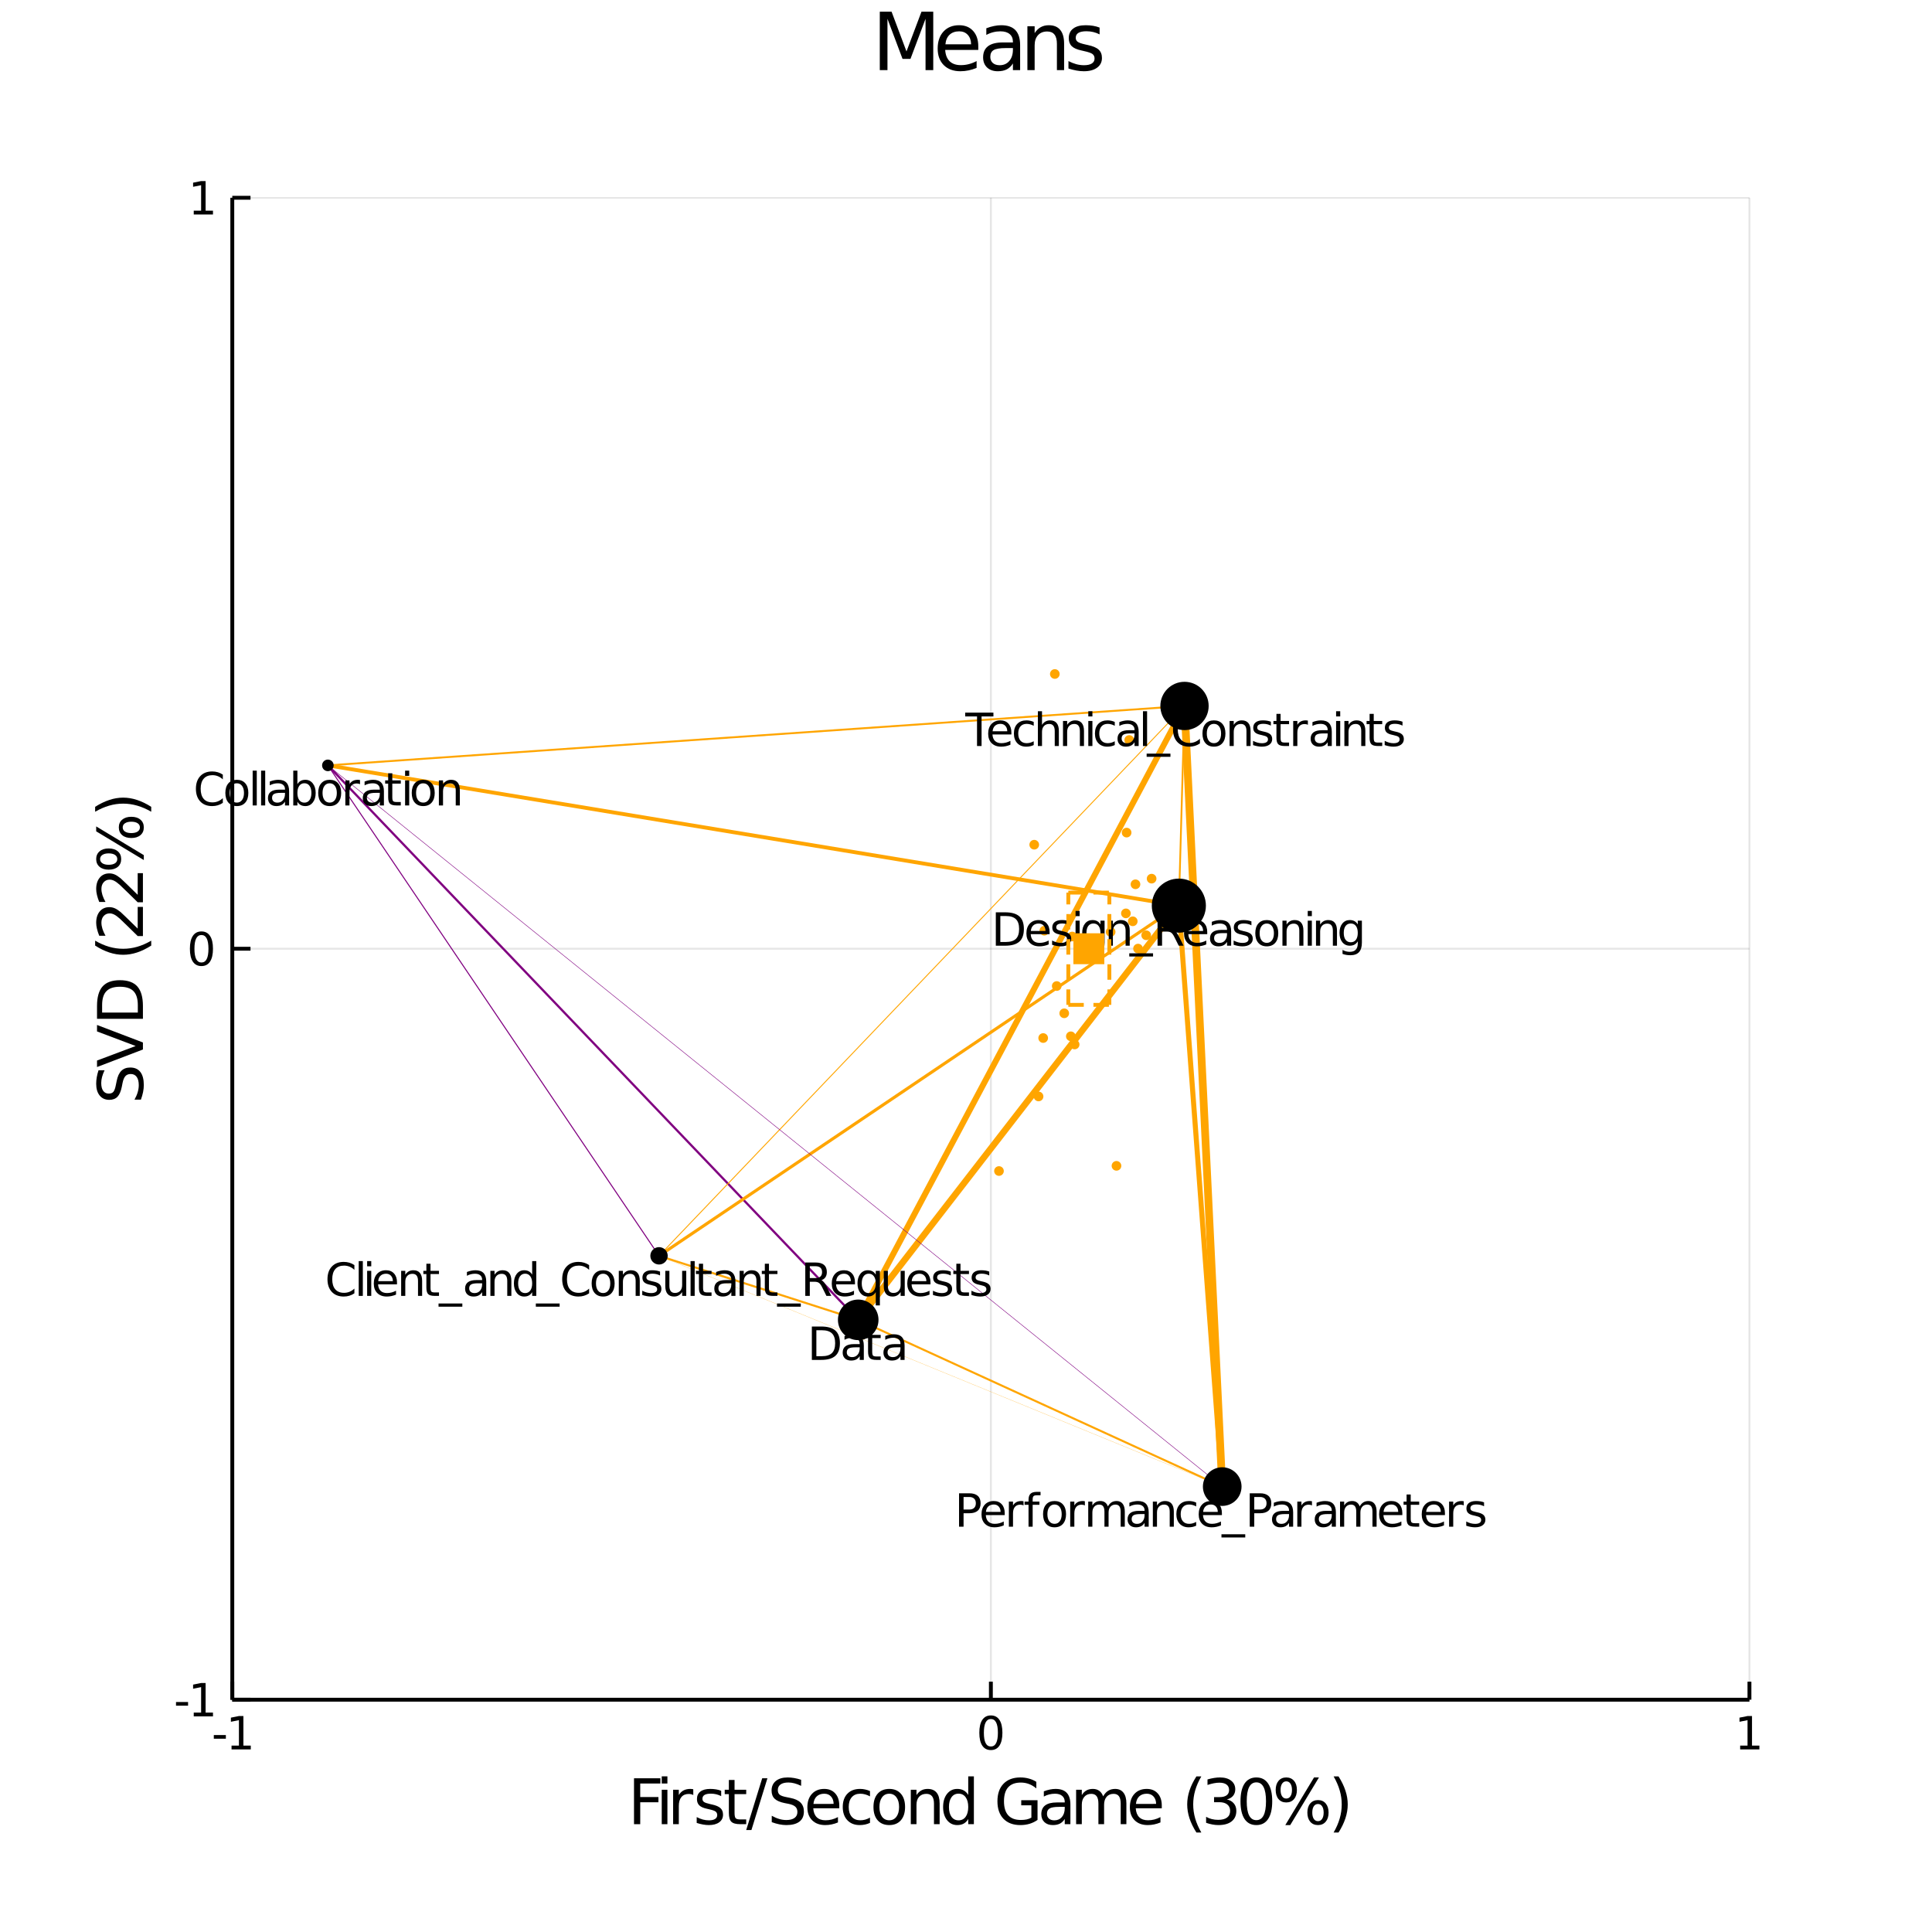 <?xml version="1.0" encoding="utf-8"?>
<svg xmlns="http://www.w3.org/2000/svg" xmlns:xlink="http://www.w3.org/1999/xlink" width="500" height="500" viewBox="0 0 2000 2000">
<rect x="0" y="0" width="2000" height="2000" fill="#808080" stroke="none"/>
<defs>
  <clipPath id="clip370">
    <rect x="0" y="0" width="2000" height="2000"/>
  </clipPath>
</defs>
<path clip-path="url(#clip370)" d="
M0 2000 L2000 2000 L2000 0 L0 0  Z
  " fill="#ffffff" fill-rule="evenodd" fill-opacity="1"/>
<defs>
  <clipPath id="clip371">
    <rect x="400" y="200" width="1401" height="1401"/>
  </clipPath>
</defs>
<path clip-path="url(#clip370)" d="
M240.472 1759.53 L1811.02 1759.53 L1811.02 204.724 L240.472 204.724  Z
  " fill="#ffffff" fill-rule="evenodd" fill-opacity="1"/>
<defs>
  <clipPath id="clip372">
    <rect x="240" y="204" width="1572" height="1556"/>
  </clipPath>
</defs>
<polyline clip-path="url(#clip372)" style="stroke:#000000; stroke-width:2; stroke-opacity:0.1; fill:none" points="
  240.472,1759.53 240.472,204.724 
  "/>
<polyline clip-path="url(#clip372)" style="stroke:#000000; stroke-width:2; stroke-opacity:0.1; fill:none" points="
  1025.75,1759.53 1025.75,204.724 
  "/>
<polyline clip-path="url(#clip372)" style="stroke:#000000; stroke-width:2; stroke-opacity:0.1; fill:none" points="
  1811.02,1759.53 1811.02,204.724 
  "/>
<polyline clip-path="url(#clip372)" style="stroke:#000000; stroke-width:2; stroke-opacity:0.1; fill:none" points="
  240.472,1759.53 1811.02,1759.53 
  "/>
<polyline clip-path="url(#clip372)" style="stroke:#000000; stroke-width:2; stroke-opacity:0.1; fill:none" points="
  240.472,982.126 1811.02,982.126 
  "/>
<polyline clip-path="url(#clip372)" style="stroke:#000000; stroke-width:2; stroke-opacity:0.1; fill:none" points="
  240.472,204.724 1811.02,204.724 
  "/>
<polyline clip-path="url(#clip370)" style="stroke:#000000; stroke-width:4; stroke-opacity:1; fill:none" points="
  240.472,1759.53 1811.02,1759.53 
  "/>
<polyline clip-path="url(#clip370)" style="stroke:#000000; stroke-width:4; stroke-opacity:1; fill:none" points="
  240.472,1759.53 240.472,204.724 
  "/>
<polyline clip-path="url(#clip370)" style="stroke:#000000; stroke-width:4; stroke-opacity:1; fill:none" points="
  240.472,1759.53 240.472,1740.87 
  "/>
<polyline clip-path="url(#clip370)" style="stroke:#000000; stroke-width:4; stroke-opacity:1; fill:none" points="
  1025.75,1759.53 1025.75,1740.87 
  "/>
<polyline clip-path="url(#clip370)" style="stroke:#000000; stroke-width:4; stroke-opacity:1; fill:none" points="
  1811.02,1759.53 1811.02,1740.87 
  "/>
<polyline clip-path="url(#clip370)" style="stroke:#000000; stroke-width:4; stroke-opacity:1; fill:none" points="
  240.472,1759.53 259.319,1759.53 
  "/>
<polyline clip-path="url(#clip370)" style="stroke:#000000; stroke-width:4; stroke-opacity:1; fill:none" points="
  240.472,982.126 259.319,982.126 
  "/>
<polyline clip-path="url(#clip370)" style="stroke:#000000; stroke-width:4; stroke-opacity:1; fill:none" points="
  240.472,204.724 259.319,204.724 
  "/>
<path clip-path="url(#clip370)" d="M 0 0 M221.341 1796.12 L233.817 1796.12 L233.817 1799.91 L221.341 1799.91 L221.341 1796.12 Z" fill="#000000" fill-rule="evenodd" fill-opacity="1" /><path clip-path="url(#clip370)" d="M 0 0 M239.697 1807.06 L247.336 1807.06 L247.336 1780.7 L239.026 1782.37 L239.026 1778.11 L247.29 1776.44 L251.965 1776.44 L251.965 1807.06 L259.604 1807.06 L259.604 1811 L239.697 1811 L239.697 1807.06 Z" fill="#000000" fill-rule="evenodd" fill-opacity="1" /><path clip-path="url(#clip370)" d="M 0 0 M1025.75 1779.52 Q1022.14 1779.52 1020.31 1783.08 Q1018.5 1786.62 1018.5 1793.75 Q1018.5 1800.86 1020.31 1804.43 Q1022.14 1807.97 1025.75 1807.97 Q1029.38 1807.97 1031.19 1804.43 Q1033.02 1800.86 1033.02 1793.75 Q1033.02 1786.62 1031.19 1783.08 Q1029.38 1779.52 1025.75 1779.52 M1025.75 1775.81 Q1031.56 1775.81 1034.61 1780.42 Q1037.69 1785 1037.69 1793.75 Q1037.69 1802.48 1034.61 1807.09 Q1031.56 1811.67 1025.75 1811.67 Q1019.94 1811.67 1016.86 1807.09 Q1013.8 1802.48 1013.8 1793.75 Q1013.8 1785 1016.86 1780.42 Q1019.94 1775.81 1025.75 1775.81 Z" fill="#000000" fill-rule="evenodd" fill-opacity="1" /><path clip-path="url(#clip370)" d="M 0 0 M1801.41 1807.06 L1809.04 1807.06 L1809.04 1780.7 L1800.73 1782.37 L1800.73 1778.11 L1809 1776.44 L1813.67 1776.44 L1813.67 1807.06 L1821.31 1807.06 L1821.31 1811 L1801.41 1811 L1801.41 1807.06 Z" fill="#000000" fill-rule="evenodd" fill-opacity="1" /><path clip-path="url(#clip370)" d="M 0 0 M182.209 1761.92 L194.686 1761.92 L194.686 1765.72 L182.209 1765.72 L182.209 1761.92 Z" fill="#000000" fill-rule="evenodd" fill-opacity="1" /><path clip-path="url(#clip370)" d="M 0 0 M200.565 1772.87 L208.204 1772.87 L208.204 1746.51 L199.894 1748.17 L199.894 1743.91 L208.158 1742.25 L212.834 1742.25 L212.834 1772.87 L220.472 1772.87 L220.472 1776.81 L200.565 1776.81 L200.565 1772.87 Z" fill="#000000" fill-rule="evenodd" fill-opacity="1" /><path clip-path="url(#clip370)" d="M 0 0 M208.528 967.925 Q204.917 967.925 203.088 971.489 Q201.283 975.031 201.283 982.161 Q201.283 989.267 203.088 992.832 Q204.917 996.374 208.528 996.374 Q212.162 996.374 213.968 992.832 Q215.797 989.267 215.797 982.161 Q215.797 975.031 213.968 971.489 Q212.162 967.925 208.528 967.925 M208.528 964.221 Q214.338 964.221 217.394 968.827 Q220.472 973.411 220.472 982.161 Q220.472 990.888 217.394 995.494 Q214.338 1000.08 208.528 1000.08 Q202.718 1000.08 199.639 995.494 Q196.584 990.888 196.584 982.161 Q196.584 973.411 199.639 968.827 Q202.718 964.221 208.528 964.221 Z" fill="#000000" fill-rule="evenodd" fill-opacity="1" /><path clip-path="url(#clip370)" d="M 0 0 M200.565 218.069 L208.204 218.069 L208.204 191.704 L199.894 193.37 L199.894 189.111 L208.158 187.444 L212.834 187.444 L212.834 218.069 L220.472 218.069 L220.472 222.004 L200.565 222.004 L200.565 218.069 Z" fill="#000000" fill-rule="evenodd" fill-opacity="1" /><path clip-path="url(#clip370)" d="M 0 0 M910.763 12.096 L922.956 12.096 L938.39 53.253 L953.905 12.096 L966.098 12.096 L966.098 72.576 L958.118 72.576 L958.118 19.469 L942.522 60.95 L934.299 60.95 L918.703 19.469 L918.703 72.576 L910.763 72.576 L910.763 12.096 Z" fill="#000000" fill-rule="evenodd" fill-opacity="1" /><path clip-path="url(#clip370)" d="M 0 0 M1012.72 48.028 L1012.72 51.673 L978.454 51.673 Q978.94 59.37 983.072 63.421 Q987.244 67.431 994.657 67.431 Q998.951 67.431 1002.96 66.378 Q1007.01 65.325 1010.98 63.218 L1010.98 70.267 Q1006.97 71.968 1002.76 72.86 Q998.546 73.751 994.212 73.751 Q983.355 73.751 976.995 67.431 Q970.676 61.112 970.676 50.337 Q970.676 39.197 976.671 32.675 Q982.707 26.112 992.915 26.112 Q1002.07 26.112 1007.38 32.026 Q1012.72 37.9 1012.72 48.028 M1005.27 45.84 Q1005.19 39.723 1001.83 36.077 Q998.506 32.431 992.996 32.431 Q986.758 32.431 982.991 35.956 Q979.264 39.48 978.697 45.88 L1005.27 45.84 Z" fill="#000000" fill-rule="evenodd" fill-opacity="1" /><path clip-path="url(#clip370)" d="M 0 0 M1041.16 49.769 Q1032.13 49.769 1028.64 51.835 Q1025.16 53.901 1025.16 58.884 Q1025.16 62.854 1027.75 65.203 Q1030.39 67.512 1034.88 67.512 Q1041.08 67.512 1044.81 63.137 Q1048.57 58.722 1048.57 51.43 L1048.57 49.769 L1041.16 49.769 M1056.03 46.691 L1056.03 72.576 L1048.57 72.576 L1048.57 65.689 Q1046.02 69.821 1042.21 71.806 Q1038.41 73.751 1032.9 73.751 Q1025.93 73.751 1021.8 69.862 Q1017.71 65.933 1017.71 59.37 Q1017.71 51.714 1022.81 47.825 Q1027.96 43.936 1038.12 43.936 L1048.57 43.936 L1048.57 43.207 Q1048.57 38.062 1045.17 35.267 Q1041.81 32.431 1035.69 32.431 Q1031.8 32.431 1028.12 33.363 Q1024.43 34.295 1021.03 36.158 L1021.03 29.272 Q1025.12 27.692 1028.97 26.922 Q1032.82 26.112 1036.46 26.112 Q1046.31 26.112 1051.17 31.216 Q1056.03 36.32 1056.03 46.691 Z" fill="#000000" fill-rule="evenodd" fill-opacity="1" /><path clip-path="url(#clip370)" d="M 0 0 M1101.56 45.192 L1101.56 72.576 L1094.11 72.576 L1094.11 45.435 Q1094.11 38.994 1091.6 35.794 Q1089.08 32.594 1084.06 32.594 Q1078.02 32.594 1074.54 36.442 Q1071.06 40.29 1071.06 46.934 L1071.06 72.576 L1063.56 72.576 L1063.56 27.206 L1071.06 27.206 L1071.06 34.254 Q1073.73 30.163 1077.34 28.138 Q1080.98 26.112 1085.72 26.112 Q1093.54 26.112 1097.55 30.973 Q1101.56 35.794 1101.56 45.192 Z" fill="#000000" fill-rule="evenodd" fill-opacity="1" /><path clip-path="url(#clip370)" d="M 0 0 M1138.3 28.543 L1138.3 35.591 Q1135.14 33.971 1131.74 33.161 Q1128.34 32.35 1124.69 32.35 Q1119.14 32.35 1116.35 34.052 Q1113.59 35.753 1113.59 39.156 Q1113.59 41.749 1115.58 43.248 Q1117.56 44.706 1123.56 46.043 L1126.11 46.61 Q1134.05 48.311 1137.37 51.43 Q1140.73 54.509 1140.73 60.059 Q1140.73 66.378 1135.71 70.064 Q1130.73 73.751 1121.98 73.751 Q1118.33 73.751 1114.36 73.022 Q1110.43 72.333 1106.06 70.915 L1106.06 63.218 Q1110.19 65.365 1114.2 66.459 Q1118.21 67.512 1122.14 67.512 Q1127.41 67.512 1130.24 65.73 Q1133.08 63.907 1133.08 60.626 Q1133.08 57.588 1131.01 55.967 Q1128.99 54.347 1122.06 52.848 L1119.47 52.24 Q1112.54 50.782 1109.46 47.785 Q1106.38 44.746 1106.38 39.48 Q1106.38 33.08 1110.92 29.596 Q1115.46 26.112 1123.8 26.112 Q1127.93 26.112 1131.58 26.72 Q1135.22 27.327 1138.3 28.543 Z" fill="#000000" fill-rule="evenodd" fill-opacity="1" /><path clip-path="url(#clip370)" d="M 0 0 M656.33 1840.87 L683.639 1840.87 L683.639 1846.28 L662.76 1846.28 L662.76 1860.29 L681.602 1860.29 L681.602 1865.7 L662.76 1865.7 L662.76 1888.39 L656.33 1888.39 L656.33 1840.87 Z" fill="#000000" fill-rule="evenodd" fill-opacity="1" /><path clip-path="url(#clip370)" d="M 0 0 M685.039 1852.74 L690.896 1852.74 L690.896 1888.39 L685.039 1888.39 L685.039 1852.74 M685.039 1838.87 L690.896 1838.87 L690.896 1846.28 L685.039 1846.28 L685.039 1838.87 Z" fill="#000000" fill-rule="evenodd" fill-opacity="1" /><path clip-path="url(#clip370)" d="M 0 0 M717.696 1858.22 Q716.709 1857.65 715.531 1857.39 Q714.385 1857.1 712.985 1857.1 Q708.02 1857.1 705.346 1860.35 Q702.704 1863.57 702.704 1869.61 L702.704 1888.39 L696.816 1888.39 L696.816 1852.74 L702.704 1852.74 L702.704 1858.28 Q704.55 1855.04 707.51 1853.48 Q710.47 1851.88 714.704 1851.88 Q715.308 1851.88 716.04 1851.98 Q716.773 1852.04 717.664 1852.2 L717.696 1858.22 Z" fill="#000000" fill-rule="evenodd" fill-opacity="1" /><path clip-path="url(#clip370)" d="M 0 0 M746.564 1853.79 L746.564 1859.33 Q744.081 1858.06 741.408 1857.42 Q738.734 1856.79 735.87 1856.79 Q731.509 1856.79 729.313 1858.12 Q727.149 1859.46 727.149 1862.13 Q727.149 1864.17 728.708 1865.35 Q730.268 1866.49 734.978 1867.54 L736.984 1867.99 Q743.222 1869.33 745.832 1871.78 Q748.474 1874.2 748.474 1878.56 Q748.474 1883.52 744.527 1886.42 Q740.612 1889.31 733.737 1889.31 Q730.873 1889.31 727.753 1888.74 Q724.666 1888.2 721.229 1887.09 L721.229 1881.04 Q724.475 1882.73 727.626 1883.59 Q730.777 1884.41 733.864 1884.41 Q738.002 1884.41 740.23 1883.01 Q742.458 1881.58 742.458 1879 Q742.458 1876.62 740.835 1875.34 Q739.243 1874.07 733.801 1872.89 L731.764 1872.41 Q726.321 1871.27 723.902 1868.91 Q721.483 1866.53 721.483 1862.39 Q721.483 1857.36 725.048 1854.62 Q728.613 1851.88 735.169 1851.88 Q738.416 1851.88 741.281 1852.36 Q744.145 1852.84 746.564 1853.79 Z" fill="#000000" fill-rule="evenodd" fill-opacity="1" /><path clip-path="url(#clip370)" d="M 0 0 M760.409 1842.62 L760.409 1852.74 L772.472 1852.74 L772.472 1857.3 L760.409 1857.3 L760.409 1876.65 Q760.409 1881.01 761.587 1882.25 Q762.797 1883.49 766.457 1883.49 L772.472 1883.49 L772.472 1888.39 L766.457 1888.39 Q759.677 1888.39 757.099 1885.88 Q754.521 1883.33 754.521 1876.65 L754.521 1857.3 L750.224 1857.3 L750.224 1852.74 L754.521 1852.74 L754.521 1842.62 L760.409 1842.62 Z" fill="#000000" fill-rule="evenodd" fill-opacity="1" /><path clip-path="url(#clip370)" d="M 0 0 M789.023 1840.87 L794.434 1840.87 L777.883 1894.44 L772.472 1894.44 L789.023 1840.87 Z" fill="#000000" fill-rule="evenodd" fill-opacity="1" /><path clip-path="url(#clip370)" d="M 0 0 M829.318 1842.43 L829.318 1848.7 Q825.658 1846.95 822.411 1846.09 Q819.165 1845.23 816.141 1845.23 Q810.89 1845.23 808.025 1847.27 Q805.192 1849.31 805.192 1853.06 Q805.192 1856.21 807.07 1857.84 Q808.98 1859.43 814.263 1860.41 L818.146 1861.21 Q825.34 1862.58 828.745 1866.05 Q832.183 1869.49 832.183 1875.28 Q832.183 1882.18 827.536 1885.75 Q822.921 1889.31 813.977 1889.31 Q810.603 1889.31 806.784 1888.55 Q802.996 1887.79 798.922 1886.29 L798.922 1879.67 Q802.837 1881.87 806.593 1882.98 Q810.348 1884.09 813.977 1884.09 Q819.483 1884.09 822.475 1881.93 Q825.467 1879.77 825.467 1875.76 Q825.467 1872.25 823.303 1870.28 Q821.17 1868.31 816.269 1867.32 L812.354 1866.56 Q805.16 1865.12 801.946 1862.07 Q798.731 1859.01 798.731 1853.57 Q798.731 1847.27 803.155 1843.64 Q807.611 1840.01 815.409 1840.01 Q818.751 1840.01 822.22 1840.62 Q825.69 1841.22 829.318 1842.43 Z" fill="#000000" fill-rule="evenodd" fill-opacity="1" /><path clip-path="url(#clip370)" d="M 0 0 M868.817 1869.1 L868.817 1871.97 L841.891 1871.97 Q842.272 1878.02 845.519 1881.2 Q848.797 1884.35 854.622 1884.35 Q857.996 1884.35 861.147 1883.52 Q864.33 1882.69 867.449 1881.04 L867.449 1886.58 Q864.298 1887.91 860.988 1888.61 Q857.677 1889.31 854.272 1889.31 Q845.742 1889.31 840.745 1884.35 Q835.779 1879.38 835.779 1870.92 Q835.779 1862.16 840.49 1857.04 Q845.233 1851.88 853.253 1851.88 Q860.447 1851.88 864.616 1856.53 Q868.817 1861.15 868.817 1869.1 M862.961 1867.38 Q862.897 1862.58 860.256 1859.71 Q857.646 1856.85 853.317 1856.85 Q848.415 1856.85 845.455 1859.62 Q842.527 1862.39 842.081 1867.42 L862.961 1867.38 Z" fill="#000000" fill-rule="evenodd" fill-opacity="1" /><path clip-path="url(#clip370)" d="M 0 0 M900.614 1854.11 L900.614 1859.59 Q898.132 1858.22 895.617 1857.55 Q893.134 1856.85 890.588 1856.85 Q884.891 1856.85 881.74 1860.48 Q878.589 1864.07 878.589 1870.6 Q878.589 1877.12 881.74 1880.75 Q884.891 1884.35 890.588 1884.35 Q893.134 1884.35 895.617 1883.68 Q898.132 1882.98 900.614 1881.61 L900.614 1887.02 Q898.163 1888.17 895.522 1888.74 Q892.912 1889.31 889.952 1889.31 Q881.899 1889.31 877.157 1884.25 Q872.414 1879.19 872.414 1870.6 Q872.414 1861.88 877.188 1856.88 Q881.994 1851.88 890.334 1851.88 Q893.039 1851.88 895.617 1852.46 Q898.195 1853 900.614 1854.11 Z" fill="#000000" fill-rule="evenodd" fill-opacity="1" /><path clip-path="url(#clip370)" d="M 0 0 M920.571 1856.85 Q915.86 1856.85 913.123 1860.54 Q910.386 1864.2 910.386 1870.6 Q910.386 1877 913.091 1880.69 Q915.828 1884.35 920.571 1884.35 Q925.249 1884.35 927.987 1880.66 Q930.724 1876.97 930.724 1870.6 Q930.724 1864.27 927.987 1860.57 Q925.249 1856.85 920.571 1856.85 M920.571 1851.88 Q928.209 1851.88 932.57 1856.85 Q936.931 1861.81 936.931 1870.6 Q936.931 1879.35 932.57 1884.35 Q928.209 1889.31 920.571 1889.31 Q912.9 1889.31 908.539 1884.35 Q904.211 1879.35 904.211 1870.6 Q904.211 1861.81 908.539 1856.85 Q912.9 1851.88 920.571 1851.88 Z" fill="#000000" fill-rule="evenodd" fill-opacity="1" /><path clip-path="url(#clip370)" d="M 0 0 M972.706 1866.88 L972.706 1888.39 L966.849 1888.39 L966.849 1867.07 Q966.849 1862.01 964.876 1859.49 Q962.903 1856.98 958.956 1856.98 Q954.213 1856.98 951.476 1860 Q948.739 1863.02 948.739 1868.24 L948.739 1888.39 L942.851 1888.39 L942.851 1852.74 L948.739 1852.74 L948.739 1858.28 Q950.84 1855.07 953.672 1853.48 Q956.537 1851.88 960.261 1851.88 Q966.404 1851.88 969.555 1855.7 Q972.706 1859.49 972.706 1866.88 Z" fill="#000000" fill-rule="evenodd" fill-opacity="1" /><path clip-path="url(#clip370)" d="M 0 0 M1002.31 1858.15 L1002.31 1838.87 L1008.16 1838.87 L1008.16 1888.39 L1002.31 1888.39 L1002.31 1883.04 Q1000.46 1886.23 997.628 1887.79 Q994.827 1889.31 990.88 1889.31 Q984.419 1889.31 980.345 1884.16 Q976.302 1879 976.302 1870.6 Q976.302 1862.2 980.345 1857.04 Q984.419 1851.88 990.88 1851.88 Q994.827 1851.88 997.628 1853.44 Q1000.46 1854.97 1002.31 1858.15 M982.35 1870.6 Q982.35 1877.06 984.992 1880.75 Q987.665 1884.41 992.312 1884.41 Q996.959 1884.41 999.633 1880.75 Q1002.31 1877.06 1002.31 1870.6 Q1002.31 1864.14 999.633 1860.48 Q996.959 1856.79 992.312 1856.79 Q987.665 1856.79 984.992 1860.48 Q982.35 1864.14 982.35 1870.6 Z" fill="#000000" fill-rule="evenodd" fill-opacity="1" /><path clip-path="url(#clip370)" d="M 0 0 M1067.68 1881.61 L1067.68 1868.85 L1057.18 1868.85 L1057.18 1863.57 L1074.05 1863.57 L1074.05 1883.97 Q1070.32 1886.61 1065.84 1887.98 Q1061.35 1889.31 1056.26 1889.31 Q1045.12 1889.31 1038.81 1882.82 Q1032.54 1876.3 1032.54 1864.68 Q1032.54 1853.03 1038.81 1846.54 Q1045.12 1840.01 1056.26 1840.01 Q1060.9 1840.01 1065.07 1841.16 Q1069.27 1842.3 1072.81 1844.53 L1072.81 1851.37 Q1069.24 1848.35 1065.23 1846.82 Q1061.22 1845.3 1056.8 1845.3 Q1048.08 1845.3 1043.68 1850.17 Q1039.32 1855.04 1039.32 1864.68 Q1039.32 1874.29 1043.68 1879.16 Q1048.08 1884.03 1056.8 1884.03 Q1060.2 1884.03 1062.88 1883.46 Q1065.55 1882.85 1067.68 1881.61 Z" fill="#000000" fill-rule="evenodd" fill-opacity="1" /><path clip-path="url(#clip370)" d="M 0 0 M1096.39 1870.47 Q1089.29 1870.47 1086.56 1872.1 Q1083.82 1873.72 1083.82 1877.63 Q1083.82 1880.75 1085.86 1882.6 Q1087.93 1884.41 1091.46 1884.41 Q1096.33 1884.41 1099.26 1880.98 Q1102.22 1877.51 1102.22 1871.78 L1102.22 1870.47 L1096.39 1870.47 M1108.07 1868.05 L1108.07 1888.39 L1102.22 1888.39 L1102.22 1882.98 Q1100.21 1886.23 1097.22 1887.79 Q1094.23 1889.31 1089.9 1889.31 Q1084.42 1889.31 1081.18 1886.26 Q1077.96 1883.17 1077.96 1878.02 Q1077.96 1872 1081.97 1868.94 Q1086.02 1865.89 1094 1865.89 L1102.22 1865.89 L1102.22 1865.32 Q1102.22 1861.27 1099.54 1859.08 Q1096.9 1856.85 1092.09 1856.85 Q1089.04 1856.85 1086.14 1857.58 Q1083.25 1858.31 1080.57 1859.78 L1080.57 1854.37 Q1083.79 1853.13 1086.81 1852.52 Q1089.83 1851.88 1092.7 1851.88 Q1100.43 1851.88 1104.25 1855.89 Q1108.07 1859.91 1108.07 1868.05 Z" fill="#000000" fill-rule="evenodd" fill-opacity="1" /><path clip-path="url(#clip370)" d="M 0 0 M1141.97 1859.59 Q1144.17 1855.64 1147.22 1853.76 Q1150.28 1851.88 1154.41 1851.88 Q1159.98 1851.88 1163.01 1855.8 Q1166.03 1859.68 1166.03 1866.88 L1166.03 1888.39 L1160.14 1888.39 L1160.14 1867.07 Q1160.14 1861.94 1158.33 1859.46 Q1156.52 1856.98 1152.79 1856.98 Q1148.24 1856.98 1145.6 1860 Q1142.96 1863.02 1142.96 1868.24 L1142.96 1888.39 L1137.07 1888.39 L1137.07 1867.07 Q1137.07 1861.91 1135.25 1859.46 Q1133.44 1856.98 1129.65 1856.98 Q1125.16 1856.98 1122.52 1860.03 Q1119.88 1863.06 1119.88 1868.24 L1119.88 1888.39 L1113.99 1888.39 L1113.99 1852.74 L1119.88 1852.74 L1119.88 1858.28 Q1121.89 1855 1124.69 1853.44 Q1127.49 1851.88 1131.34 1851.88 Q1135.22 1851.88 1137.93 1853.86 Q1140.66 1855.83 1141.97 1859.59 Z" fill="#000000" fill-rule="evenodd" fill-opacity="1" /><path clip-path="url(#clip370)" d="M 0 0 M1202.67 1869.1 L1202.67 1871.97 L1175.74 1871.97 Q1176.12 1878.02 1179.37 1881.2 Q1182.65 1884.35 1188.47 1884.35 Q1191.85 1884.35 1195 1883.52 Q1198.18 1882.69 1201.3 1881.04 L1201.3 1886.58 Q1198.15 1887.91 1194.84 1888.61 Q1191.53 1889.31 1188.12 1889.31 Q1179.59 1889.31 1174.59 1884.35 Q1169.63 1879.38 1169.63 1870.92 Q1169.63 1862.16 1174.34 1857.04 Q1179.08 1851.88 1187.1 1851.88 Q1194.3 1851.88 1198.47 1856.53 Q1202.67 1861.15 1202.67 1869.1 M1196.81 1867.38 Q1196.75 1862.58 1194.11 1859.71 Q1191.5 1856.85 1187.17 1856.85 Q1182.26 1856.85 1179.3 1859.62 Q1176.38 1862.39 1175.93 1867.42 L1196.81 1867.38 Z" fill="#000000" fill-rule="evenodd" fill-opacity="1" /><path clip-path="url(#clip370)" d="M 0 0 M1243.6 1838.93 Q1239.33 1846.25 1237.26 1853.41 Q1235.2 1860.57 1235.2 1867.93 Q1235.2 1875.28 1237.26 1882.5 Q1239.37 1889.7 1243.6 1896.99 L1238.51 1896.99 Q1233.73 1889.51 1231.34 1882.28 Q1228.99 1875.06 1228.99 1867.93 Q1228.99 1860.83 1231.34 1853.63 Q1233.7 1846.44 1238.51 1838.93 L1243.6 1838.93 Z" fill="#000000" fill-rule="evenodd" fill-opacity="1" /><path clip-path="url(#clip370)" d="M 0 0 M1270.05 1862.77 Q1274.66 1863.76 1277.24 1866.88 Q1279.85 1869.99 1279.85 1874.58 Q1279.85 1881.61 1275.01 1885.46 Q1270.18 1889.31 1261.26 1889.31 Q1258.27 1889.31 1255.09 1888.71 Q1251.94 1888.14 1248.56 1886.96 L1248.56 1880.75 Q1251.24 1882.31 1254.42 1883.11 Q1257.6 1883.9 1261.07 1883.9 Q1267.12 1883.9 1270.27 1881.52 Q1273.45 1879.13 1273.45 1874.58 Q1273.45 1870.38 1270.49 1868.02 Q1267.57 1865.63 1262.31 1865.63 L1256.78 1865.63 L1256.78 1860.35 L1262.57 1860.35 Q1267.31 1860.35 1269.83 1858.47 Q1272.34 1856.56 1272.34 1853 Q1272.34 1849.34 1269.73 1847.4 Q1267.15 1845.42 1262.31 1845.42 Q1259.67 1845.42 1256.65 1846 Q1253.62 1846.57 1250 1847.78 L1250 1842.05 Q1253.66 1841.03 1256.84 1840.52 Q1260.05 1840.01 1262.89 1840.01 Q1270.21 1840.01 1274.47 1843.35 Q1278.74 1846.66 1278.74 1852.33 Q1278.74 1856.28 1276.48 1859.01 Q1274.22 1861.72 1270.05 1862.77 Z" fill="#000000" fill-rule="evenodd" fill-opacity="1" /><path clip-path="url(#clip370)" d="M 0 0 M1300.57 1845.1 Q1295.61 1845.1 1293.09 1850.01 Q1290.61 1854.88 1290.61 1864.68 Q1290.61 1874.45 1293.09 1879.35 Q1295.61 1884.22 1300.57 1884.22 Q1305.57 1884.22 1308.05 1879.35 Q1310.57 1874.45 1310.57 1864.68 Q1310.57 1854.88 1308.05 1850.01 Q1305.57 1845.1 1300.57 1845.1 M1300.57 1840.01 Q1308.56 1840.01 1312.76 1846.35 Q1317 1852.65 1317 1864.68 Q1317 1876.68 1312.76 1883.01 Q1308.56 1889.31 1300.57 1889.31 Q1292.58 1889.31 1288.35 1883.01 Q1284.15 1876.68 1284.15 1864.68 Q1284.15 1852.65 1288.35 1846.35 Q1292.58 1840.01 1300.57 1840.01 Z" fill="#000000" fill-rule="evenodd" fill-opacity="1" /><path clip-path="url(#clip370)" d="M 0 0 M1364.39 1867.48 Q1361.62 1867.48 1360.03 1869.84 Q1358.47 1872.19 1358.47 1876.39 Q1358.47 1880.53 1360.03 1882.92 Q1361.62 1885.27 1364.39 1885.27 Q1367.09 1885.27 1368.65 1882.92 Q1370.24 1880.53 1370.24 1876.39 Q1370.24 1872.22 1368.65 1869.87 Q1367.09 1867.48 1364.39 1867.48 M1364.39 1863.44 Q1369.42 1863.44 1372.38 1866.94 Q1375.34 1870.44 1375.34 1876.39 Q1375.34 1882.34 1372.34 1885.85 Q1369.38 1889.31 1364.39 1889.31 Q1359.3 1889.31 1356.34 1885.85 Q1353.38 1882.34 1353.38 1876.39 Q1353.38 1870.41 1356.34 1866.94 Q1359.33 1863.44 1364.39 1863.44 M1331.54 1844.05 Q1328.8 1844.05 1327.21 1846.44 Q1325.65 1848.8 1325.65 1852.93 Q1325.65 1857.14 1327.21 1859.49 Q1328.77 1861.85 1331.54 1861.85 Q1334.31 1861.85 1335.87 1859.49 Q1337.46 1857.14 1337.46 1852.93 Q1337.46 1848.83 1335.87 1846.44 Q1334.28 1844.05 1331.54 1844.05 M1360.28 1840.01 L1365.37 1840.01 L1335.65 1889.31 L1330.55 1889.31 L1360.28 1840.01 M1331.54 1840.01 Q1336.57 1840.01 1339.56 1843.51 Q1342.55 1846.98 1342.55 1852.93 Q1342.55 1858.95 1339.56 1862.42 Q1336.6 1865.89 1331.54 1865.89 Q1326.48 1865.89 1323.52 1862.42 Q1320.59 1858.92 1320.59 1852.93 Q1320.59 1847.01 1323.55 1843.51 Q1326.51 1840.01 1331.54 1840.01 Z" fill="#000000" fill-rule="evenodd" fill-opacity="1" /><path clip-path="url(#clip370)" d="M 0 0 M1380.56 1838.93 L1385.65 1838.93 Q1390.42 1846.44 1392.78 1853.63 Q1395.17 1860.83 1395.17 1867.93 Q1395.17 1875.06 1392.78 1882.28 Q1390.42 1889.51 1385.65 1896.99 L1380.56 1896.99 Q1384.79 1889.7 1386.86 1882.5 Q1388.96 1875.28 1388.96 1867.93 Q1388.96 1860.57 1386.86 1853.41 Q1384.79 1846.25 1380.56 1838.93 Z" fill="#000000" fill-rule="evenodd" fill-opacity="1" /><path clip-path="url(#clip370)" d="M 0 0 M101.992 1107.96 L108.263 1107.96 Q106.512 1111.62 105.653 1114.87 Q104.793 1118.11 104.793 1121.14 Q104.793 1126.39 106.83 1129.25 Q108.867 1132.09 112.623 1132.09 Q115.774 1132.09 117.397 1130.21 Q118.989 1128.3 119.975 1123.01 L120.771 1119.13 Q122.14 1111.94 125.609 1108.53 Q129.047 1105.1 134.839 1105.1 Q141.746 1105.1 145.311 1109.74 Q148.876 1114.36 148.876 1123.3 Q148.876 1126.68 148.112 1130.49 Q147.348 1134.28 145.852 1138.36 L139.232 1138.36 Q141.428 1134.44 142.542 1130.69 Q143.656 1126.93 143.656 1123.3 Q143.656 1117.8 141.492 1114.8 Q139.327 1111.81 135.317 1111.81 Q131.816 1111.81 129.842 1113.98 Q127.869 1116.11 126.882 1121.01 L126.118 1124.92 Q124.686 1132.12 121.631 1135.33 Q118.575 1138.55 113.132 1138.55 Q106.83 1138.55 103.202 1134.12 Q99.573 1129.67 99.573 1121.87 Q99.573 1118.53 100.178 1115.06 Q100.783 1111.59 101.992 1107.96 Z" fill="#000000" fill-rule="evenodd" fill-opacity="1" /><path clip-path="url(#clip370)" d="M 0 0 M147.953 1086.44 L100.433 1104.59 L100.433 1097.87 L140.441 1082.82 L100.433 1067.73 L100.433 1061.04 L147.953 1079.16 L147.953 1086.44 Z" fill="#000000" fill-rule="evenodd" fill-opacity="1" /><path clip-path="url(#clip370)" d="M 0 0 M105.716 1048.22 L142.669 1048.22 L142.669 1040.45 Q142.669 1030.62 138.213 1026.07 Q133.757 1021.48 124.145 1021.48 Q114.596 1021.48 110.172 1026.07 Q105.716 1030.62 105.716 1040.45 L105.716 1048.22 M100.433 1054.65 L100.433 1041.44 Q100.433 1027.62 106.194 1021.16 Q111.923 1014.7 124.145 1014.7 Q136.431 1014.7 142.192 1021.2 Q147.953 1027.69 147.953 1041.44 L147.953 1054.65 L100.433 1054.65 Z" fill="#000000" fill-rule="evenodd" fill-opacity="1" /><path clip-path="url(#clip370)" d="M 0 0 M98.491 973.771 Q105.812 978.036 112.973 980.105 Q120.135 982.174 127.487 982.174 Q134.839 982.174 142.064 980.105 Q149.258 978.004 156.546 973.771 L156.546 978.864 Q149.067 983.638 141.842 986.025 Q134.617 988.38 127.487 988.38 Q120.389 988.38 113.196 986.025 Q106.003 983.67 98.491 978.864 L98.491 973.771 Z" fill="#000000" fill-rule="evenodd" fill-opacity="1" /><path clip-path="url(#clip370)" d="M 0 0 M142.542 961.262 L142.542 938.823 L147.953 938.823 L147.953 968.997 L142.542 968.997 Q138.754 965.336 132.389 959.034 Q125.991 952.701 124.145 951.077 Q120.676 947.99 118.289 946.78 Q115.87 945.539 113.546 945.539 Q109.759 945.539 107.371 948.213 Q104.984 950.854 104.984 955.119 Q104.984 958.143 106.035 961.517 Q107.085 964.859 109.217 968.678 L102.724 968.678 Q101.165 964.795 100.369 961.422 Q99.573 958.048 99.573 955.247 Q99.573 947.863 103.265 943.47 Q106.958 939.078 113.132 939.078 Q116.061 939.078 118.702 940.192 Q121.312 941.274 124.877 944.17 Q125.8 944.966 130.224 949.231 Q134.617 953.496 142.542 961.262 Z" fill="#000000" fill-rule="evenodd" fill-opacity="1" /><path clip-path="url(#clip370)" d="M 0 0 M142.542 926.315 L142.542 903.876 L147.953 903.876 L147.953 934.049 L142.542 934.049 Q138.754 930.389 132.389 924.087 Q125.991 917.753 124.145 916.13 Q120.676 913.042 118.289 911.833 Q115.87 910.591 113.546 910.591 Q109.759 910.591 107.371 913.265 Q104.984 915.907 104.984 920.172 Q104.984 923.195 106.035 926.569 Q107.085 929.911 109.217 933.731 L102.724 933.731 Q101.165 929.848 100.369 926.474 Q99.573 923.1 99.573 920.299 Q99.573 912.915 103.265 908.523 Q106.958 904.13 113.132 904.13 Q116.061 904.13 118.702 905.244 Q121.312 906.326 124.877 909.223 Q125.8 910.018 130.224 914.283 Q134.617 918.548 142.542 926.315 Z" fill="#000000" fill-rule="evenodd" fill-opacity="1" /><path clip-path="url(#clip370)" d="M 0 0 M127.041 856.483 Q127.041 859.252 129.397 860.843 Q131.752 862.403 135.953 862.403 Q140.091 862.403 142.478 860.843 Q144.834 859.252 144.834 856.483 Q144.834 853.777 142.478 852.218 Q140.091 850.626 135.953 850.626 Q131.784 850.626 129.429 852.218 Q127.041 853.777 127.041 856.483 M122.999 856.483 Q122.999 851.454 126.5 848.494 Q130.001 845.534 135.953 845.534 Q141.905 845.534 145.406 848.526 Q148.876 851.486 148.876 856.483 Q148.876 861.575 145.406 864.535 Q141.905 867.496 135.953 867.496 Q129.97 867.496 126.5 864.535 Q122.999 861.544 122.999 856.483 M103.616 889.33 Q103.616 892.067 106.003 893.659 Q108.358 895.218 112.496 895.218 Q116.697 895.218 119.052 893.659 Q121.408 892.099 121.408 889.33 Q121.408 886.561 119.052 885.001 Q116.697 883.41 112.496 883.41 Q108.39 883.41 106.003 885.001 Q103.616 886.593 103.616 889.33 M99.573 860.589 L99.573 855.496 L148.876 885.224 L148.876 890.317 L99.573 860.589 M99.573 889.33 Q99.573 884.301 103.075 881.309 Q106.544 878.317 112.496 878.317 Q118.511 878.317 121.981 881.309 Q125.45 884.269 125.45 889.33 Q125.45 894.391 121.981 897.351 Q118.48 900.279 112.496 900.279 Q106.576 900.279 103.075 897.319 Q99.573 894.359 99.573 889.33 Z" fill="#000000" fill-rule="evenodd" fill-opacity="1" /><path clip-path="url(#clip370)" d="M 0 0 M98.491 840.314 L98.491 835.221 Q106.003 830.447 113.196 828.092 Q120.389 825.705 127.487 825.705 Q134.617 825.705 141.842 828.092 Q149.067 830.447 156.546 835.221 L156.546 840.314 Q149.258 836.081 142.064 834.012 Q134.839 831.911 127.487 831.911 Q120.135 831.911 112.973 834.012 Q105.812 836.081 98.491 840.314 Z" fill="#000000" fill-rule="evenodd" fill-opacity="1" /><circle clip-path="url(#clip372)" cx="1168.97" cy="766.063" r="5" fill="#ffa500" fill-rule="evenodd" fill-opacity="1" stroke="none"/>
<circle clip-path="url(#clip372)" cx="1091.95" cy="697.72" r="5" fill="#ffa500" fill-rule="evenodd" fill-opacity="1" stroke="none"/>
<circle clip-path="url(#clip372)" cx="1093.93" cy="1020.74" r="5" fill="#ffa500" fill-rule="evenodd" fill-opacity="1" stroke="none"/>
<circle clip-path="url(#clip372)" cx="1070.64" cy="874.438" r="5" fill="#ffa500" fill-rule="evenodd" fill-opacity="1" stroke="none"/>
<circle clip-path="url(#clip372)" cx="1075.12" cy="1135.04" r="5" fill="#ffa500" fill-rule="evenodd" fill-opacity="1" stroke="none"/>
<circle clip-path="url(#clip372)" cx="1186.54" cy="968.168" r="5" fill="#ffa500" fill-rule="evenodd" fill-opacity="1" stroke="none"/>
<circle clip-path="url(#clip372)" cx="1149.73" cy="964.705" r="5" fill="#ffa500" fill-rule="evenodd" fill-opacity="1" stroke="none"/>
<circle clip-path="url(#clip372)" cx="1112.47" cy="1081.24" r="5" fill="#ffa500" fill-rule="evenodd" fill-opacity="1" stroke="none"/>
<circle clip-path="url(#clip372)" cx="1079.9" cy="1074.57" r="5" fill="#ffa500" fill-rule="evenodd" fill-opacity="1" stroke="none"/>
<circle clip-path="url(#clip372)" cx="1081.09" cy="963.467" r="5" fill="#ffa500" fill-rule="evenodd" fill-opacity="1" stroke="none"/>
<circle clip-path="url(#clip372)" cx="1192.15" cy="909.584" r="5" fill="#ffa500" fill-rule="evenodd" fill-opacity="1" stroke="none"/>
<circle clip-path="url(#clip372)" cx="1178.09" cy="981.981" r="5" fill="#ffa500" fill-rule="evenodd" fill-opacity="1" stroke="none"/>
<circle clip-path="url(#clip372)" cx="1172.62" cy="953.728" r="5" fill="#ffa500" fill-rule="evenodd" fill-opacity="1" stroke="none"/>
<circle clip-path="url(#clip372)" cx="1175.44" cy="915.419" r="5" fill="#ffa500" fill-rule="evenodd" fill-opacity="1" stroke="none"/>
<circle clip-path="url(#clip372)" cx="1165.53" cy="945.521" r="5" fill="#ffa500" fill-rule="evenodd" fill-opacity="1" stroke="none"/>
<circle clip-path="url(#clip372)" cx="1166.27" cy="861.909" r="5" fill="#ffa500" fill-rule="evenodd" fill-opacity="1" stroke="none"/>
<circle clip-path="url(#clip372)" cx="1108.53" cy="1072.78" r="5" fill="#ffa500" fill-rule="evenodd" fill-opacity="1" stroke="none"/>
<circle clip-path="url(#clip372)" cx="1109.94" cy="969.487" r="5" fill="#ffa500" fill-rule="evenodd" fill-opacity="1" stroke="none"/>
<circle clip-path="url(#clip372)" cx="1101.69" cy="1048.97" r="5" fill="#ffa500" fill-rule="evenodd" fill-opacity="1" stroke="none"/>
<circle clip-path="url(#clip372)" cx="1034.14" cy="1212.24" r="5" fill="#ffa500" fill-rule="evenodd" fill-opacity="1" stroke="none"/>
<circle clip-path="url(#clip372)" cx="1155.78" cy="1206.87" r="5" fill="#ffa500" fill-rule="evenodd" fill-opacity="1" stroke="none"/>
<polyline clip-path="url(#clip372)" style="stroke:#ffa500; stroke-width:8; stroke-opacity:1; fill:none" points="
  1226.2,730.804 1265.24,1538.92 
  "/>
<polyline clip-path="url(#clip372)" style="stroke:#ffa500; stroke-width:2.125; stroke-opacity:1; fill:none" points="
  682.226,1300.03 888.424,1366.3 
  "/>
<polyline clip-path="url(#clip372)" style="stroke:#800080; stroke-width:1.075; stroke-opacity:1; fill:none" points="
  339.422,792.32 682.226,1300.03 
  "/>
<polyline clip-path="url(#clip372)" style="stroke:#ffa500; stroke-width:3.969; stroke-opacity:1; fill:none" points="
  339.422,792.32 1220.34,937.517 
  "/>
<polyline clip-path="url(#clip372)" style="stroke:#ffa500; stroke-width:2.107; stroke-opacity:1; fill:none" points="
  888.424,1366.3 1265.24,1538.92 
  "/>
<polyline clip-path="url(#clip372)" style="stroke:#800080; stroke-width:2.305; stroke-opacity:1; fill:none" points="
  339.422,792.32 888.424,1366.3 
  "/>
<polyline clip-path="url(#clip372)" style="stroke:#ffa500; stroke-width:6.693; stroke-opacity:1; fill:none" points="
  888.424,1366.3 1220.34,937.517 
  "/>
<polyline clip-path="url(#clip372)" style="stroke:#ffa500; stroke-width:3.2; stroke-opacity:1; fill:none" points="
  682.226,1300.03 1220.34,937.517 
  "/>
<polyline clip-path="url(#clip372)" style="stroke:#ffa500; stroke-width:1.99; stroke-opacity:1; fill:none" points="
  339.422,792.32 1226.2,730.804 
  "/>
<polyline clip-path="url(#clip372)" style="stroke:#ffa500; stroke-width:0.189; stroke-opacity:1; fill:none" points="
  682.226,1300.03 1265.24,1538.92 
  "/>
<polyline clip-path="url(#clip372)" style="stroke:#ffa500; stroke-width:5.214; stroke-opacity:1; fill:none" points="
  1220.34,937.517 1265.24,1538.92 
  "/>
<polyline clip-path="url(#clip372)" style="stroke:#ffa500; stroke-width:6.161; stroke-opacity:1; fill:none" points="
  888.424,1366.3 1226.2,730.804 
  "/>
<polyline clip-path="url(#clip372)" style="stroke:#ffa500; stroke-width:0.97; stroke-opacity:1; fill:none" points="
  682.226,1300.03 1226.2,730.804 
  "/>
<polyline clip-path="url(#clip372)" style="stroke:#800080; stroke-width:0.491; stroke-opacity:1; fill:none" points="
  339.422,792.32 1265.24,1538.92 
  "/>
<polyline clip-path="url(#clip372)" style="stroke:#ffa500; stroke-width:1.839; stroke-opacity:1; fill:none" points="
  1220.34,937.517 1226.2,730.804 
  "/>
<circle clip-path="url(#clip372)" cx="888.424" cy="1366.3" r="21" fill="#000000" fill-rule="evenodd" fill-opacity="1" stroke="none"/>
<circle clip-path="url(#clip372)" cx="1226.2" cy="730.804" r="25" fill="#000000" fill-rule="evenodd" fill-opacity="1" stroke="none"/>
<circle clip-path="url(#clip372)" cx="1265.24" cy="1538.92" r="20" fill="#000000" fill-rule="evenodd" fill-opacity="1" stroke="none"/>
<circle clip-path="url(#clip372)" cx="682.226" cy="1300.03" r="9" fill="#000000" fill-rule="evenodd" fill-opacity="1" stroke="none"/>
<circle clip-path="url(#clip372)" cx="1220.34" cy="937.517" r="28" fill="#000000" fill-rule="evenodd" fill-opacity="1" stroke="none"/>
<circle clip-path="url(#clip372)" cx="339.422" cy="792.32" r="6" fill="#000000" fill-rule="evenodd" fill-opacity="1" stroke="none"/>
<path clip-path="url(#clip370)" d="M 0 0 M845.103 1377.06 L845.103 1403.93 L850.751 1403.93 Q857.904 1403.93 861.214 1400.69 Q864.547 1397.45 864.547 1390.46 Q864.547 1383.51 861.214 1380.3 Q857.904 1377.06 850.751 1377.06 L845.103 1377.06 M840.427 1373.21 L850.033 1373.21 Q860.079 1373.21 864.778 1377.4 Q869.478 1381.57 869.478 1390.46 Q869.478 1399.39 864.755 1403.58 Q860.033 1407.77 850.033 1407.77 L840.427 1407.77 L840.427 1373.21 Z" fill="#000000" fill-rule="evenodd" fill-opacity="1" /><path clip-path="url(#clip370)" d="M 0 0 M885.727 1394.74 Q880.565 1394.74 878.575 1395.92 Q876.584 1397.1 876.584 1399.95 Q876.584 1402.22 878.065 1403.56 Q879.57 1404.88 882.139 1404.88 Q885.681 1404.88 887.811 1402.38 Q889.964 1399.86 889.964 1395.69 L889.964 1394.74 L885.727 1394.74 M894.223 1392.98 L894.223 1407.77 L889.964 1407.77 L889.964 1403.84 Q888.505 1406.2 886.329 1407.33 Q884.153 1408.44 881.005 1408.44 Q877.024 1408.44 874.663 1406.22 Q872.325 1403.98 872.325 1400.23 Q872.325 1395.85 875.241 1393.63 Q878.181 1391.41 883.991 1391.41 L889.964 1391.41 L889.964 1390.99 Q889.964 1388.05 888.019 1386.45 Q886.098 1384.83 882.602 1384.83 Q880.38 1384.83 878.274 1385.37 Q876.167 1385.9 874.223 1386.96 L874.223 1383.03 Q876.561 1382.13 878.76 1381.69 Q880.959 1381.22 883.042 1381.22 Q888.667 1381.22 891.445 1384.14 Q894.223 1387.06 894.223 1392.98 Z" fill="#000000" fill-rule="evenodd" fill-opacity="1" /><path clip-path="url(#clip370)" d="M 0 0 M902.903 1374.49 L902.903 1381.85 L911.676 1381.85 L911.676 1385.16 L902.903 1385.16 L902.903 1399.23 Q902.903 1402.4 903.76 1403.31 Q904.639 1404.21 907.301 1404.21 L911.676 1404.21 L911.676 1407.77 L907.301 1407.77 Q902.371 1407.77 900.496 1405.94 Q898.621 1404.09 898.621 1399.23 L898.621 1385.16 L895.496 1385.16 L895.496 1381.85 L898.621 1381.85 L898.621 1374.49 L902.903 1374.49 Z" fill="#000000" fill-rule="evenodd" fill-opacity="1" /><path clip-path="url(#clip370)" d="M 0 0 M927.926 1394.74 Q922.764 1394.74 920.774 1395.92 Q918.783 1397.1 918.783 1399.95 Q918.783 1402.22 920.264 1403.56 Q921.769 1404.88 924.338 1404.88 Q927.88 1404.88 930.01 1402.38 Q932.162 1399.86 932.162 1395.69 L932.162 1394.74 L927.926 1394.74 M936.422 1392.98 L936.422 1407.77 L932.162 1407.77 L932.162 1403.84 Q930.704 1406.2 928.528 1407.33 Q926.352 1408.44 923.204 1408.44 Q919.223 1408.44 916.862 1406.22 Q914.524 1403.98 914.524 1400.23 Q914.524 1395.85 917.44 1393.63 Q920.38 1391.41 926.19 1391.41 L932.162 1391.41 L932.162 1390.99 Q932.162 1388.05 930.218 1386.45 Q928.297 1384.83 924.801 1384.83 Q922.579 1384.83 920.473 1385.37 Q918.366 1385.9 916.422 1386.96 L916.422 1383.03 Q918.76 1382.13 920.959 1381.69 Q923.158 1381.22 925.241 1381.22 Q930.866 1381.22 933.644 1384.14 Q936.422 1387.06 936.422 1392.98 Z" fill="#000000" fill-rule="evenodd" fill-opacity="1" /><path clip-path="url(#clip370)" d="M 0 0 M999.152 737.716 L1028.39 737.716 L1028.39 741.651 L1016.12 741.651 L1016.12 772.276 L1011.42 772.276 L1011.42 741.651 L999.152 741.651 L999.152 737.716 Z" fill="#000000" fill-rule="evenodd" fill-opacity="1" /><path clip-path="url(#clip370)" d="M 0 0 M1046.98 758.248 L1046.98 760.332 L1027.39 760.332 Q1027.67 764.73 1030.03 767.045 Q1032.42 769.336 1036.65 769.336 Q1039.11 769.336 1041.4 768.734 Q1043.71 768.133 1045.98 766.929 L1045.98 770.957 Q1043.69 771.929 1041.28 772.438 Q1038.87 772.947 1036.4 772.947 Q1030.19 772.947 1026.56 769.336 Q1022.95 765.725 1022.95 759.568 Q1022.95 753.202 1026.37 749.475 Q1029.82 745.725 1035.66 745.725 Q1040.89 745.725 1043.92 749.105 Q1046.98 752.461 1046.98 758.248 M1042.72 756.998 Q1042.67 753.503 1040.75 751.42 Q1038.85 749.336 1035.7 749.336 Q1032.14 749.336 1029.99 751.35 Q1027.86 753.364 1027.53 757.022 L1042.72 756.998 Z" fill="#000000" fill-rule="evenodd" fill-opacity="1" /><path clip-path="url(#clip370)" d="M 0 0 M1070.1 747.346 L1070.1 751.327 Q1068.3 750.332 1066.47 749.846 Q1064.66 749.336 1062.81 749.336 Q1058.67 749.336 1056.37 751.975 Q1054.08 754.591 1054.08 759.336 Q1054.08 764.082 1056.37 766.721 Q1058.67 769.336 1062.81 769.336 Q1064.66 769.336 1066.47 768.85 Q1068.3 768.341 1070.1 767.346 L1070.1 771.281 Q1068.32 772.114 1066.4 772.531 Q1064.5 772.947 1062.35 772.947 Q1056.49 772.947 1053.04 769.267 Q1049.59 765.586 1049.59 759.336 Q1049.59 752.994 1053.06 749.36 Q1056.56 745.725 1062.62 745.725 Q1064.59 745.725 1066.47 746.142 Q1068.34 746.536 1070.1 747.346 Z" fill="#000000" fill-rule="evenodd" fill-opacity="1" /><path clip-path="url(#clip370)" d="M 0 0 M1096.12 756.628 L1096.12 772.276 L1091.86 772.276 L1091.86 756.767 Q1091.86 753.086 1090.42 751.258 Q1088.99 749.429 1086.12 749.429 Q1082.67 749.429 1080.68 751.628 Q1078.69 753.827 1078.69 757.623 L1078.69 772.276 L1074.41 772.276 L1074.41 736.258 L1078.69 736.258 L1078.69 750.378 Q1080.22 748.04 1082.28 746.883 Q1084.36 745.725 1087.07 745.725 Q1091.54 745.725 1093.83 748.503 Q1096.12 751.258 1096.12 756.628 Z" fill="#000000" fill-rule="evenodd" fill-opacity="1" /><path clip-path="url(#clip370)" d="M 0 0 M1122.14 756.628 L1122.14 772.276 L1117.88 772.276 L1117.88 756.767 Q1117.88 753.086 1116.44 751.258 Q1115.01 749.429 1112.14 749.429 Q1108.69 749.429 1106.7 751.628 Q1104.71 753.827 1104.71 757.623 L1104.71 772.276 L1100.42 772.276 L1100.42 746.35 L1104.71 746.35 L1104.71 750.378 Q1106.23 748.04 1108.3 746.883 Q1110.38 745.725 1113.09 745.725 Q1117.55 745.725 1119.85 748.503 Q1122.14 751.258 1122.14 756.628 Z" fill="#000000" fill-rule="evenodd" fill-opacity="1" /><path clip-path="url(#clip370)" d="M 0 0 M1126.61 746.35 L1130.86 746.35 L1130.86 772.276 L1126.61 772.276 L1126.61 746.35 M1126.61 736.258 L1130.86 736.258 L1130.86 741.651 L1126.61 741.651 L1126.61 736.258 Z" fill="#000000" fill-rule="evenodd" fill-opacity="1" /><path clip-path="url(#clip370)" d="M 0 0 M1153.99 747.346 L1153.99 751.327 Q1152.18 750.332 1150.36 749.846 Q1148.55 749.336 1146.7 749.336 Q1142.55 749.336 1140.26 751.975 Q1137.97 754.591 1137.97 759.336 Q1137.97 764.082 1140.26 766.721 Q1142.55 769.336 1146.7 769.336 Q1148.55 769.336 1150.36 768.85 Q1152.18 768.341 1153.99 767.346 L1153.99 771.281 Q1152.21 772.114 1150.29 772.531 Q1148.39 772.947 1146.23 772.947 Q1140.38 772.947 1136.93 769.267 Q1133.48 765.586 1133.48 759.336 Q1133.48 752.994 1136.95 749.36 Q1140.45 745.725 1146.51 745.725 Q1148.48 745.725 1150.36 746.142 Q1152.23 746.536 1153.99 747.346 Z" fill="#000000" fill-rule="evenodd" fill-opacity="1" /><path clip-path="url(#clip370)" d="M 0 0 M1170.24 759.244 Q1165.08 759.244 1163.09 760.424 Q1161.1 761.605 1161.1 764.452 Q1161.1 766.721 1162.58 768.063 Q1164.08 769.383 1166.65 769.383 Q1170.19 769.383 1172.32 766.883 Q1174.48 764.36 1174.48 760.193 L1174.48 759.244 L1170.24 759.244 M1178.73 757.485 L1178.73 772.276 L1174.48 772.276 L1174.48 768.341 Q1173.02 770.702 1170.84 771.836 Q1168.67 772.947 1165.52 772.947 Q1161.54 772.947 1159.17 770.725 Q1156.84 768.48 1156.84 764.73 Q1156.84 760.355 1159.75 758.133 Q1162.69 755.91 1168.5 755.91 L1174.48 755.91 L1174.48 755.494 Q1174.48 752.554 1172.53 750.957 Q1170.61 749.336 1167.11 749.336 Q1164.89 749.336 1162.79 749.869 Q1160.68 750.401 1158.73 751.466 L1158.73 747.531 Q1161.07 746.628 1163.27 746.188 Q1165.47 745.725 1167.55 745.725 Q1173.18 745.725 1175.96 748.642 Q1178.73 751.559 1178.73 757.485 Z" fill="#000000" fill-rule="evenodd" fill-opacity="1" /><path clip-path="url(#clip370)" d="M 0 0 M1183.2 736.258 L1187.46 736.258 L1187.46 772.276 L1183.2 772.276 L1183.2 736.258 Z" fill="#000000" fill-rule="evenodd" fill-opacity="1" /><path clip-path="url(#clip370)" d="M 0 0 M1211.63 780.146 L1211.63 783.457 L1187 783.457 L1187 780.146 L1211.63 780.146 Z" fill="#000000" fill-rule="evenodd" fill-opacity="1" /><path clip-path="url(#clip370)" d="M 0 0 M1242.16 740.378 L1242.16 745.309 Q1239.8 743.11 1237.11 742.022 Q1234.45 740.934 1231.44 740.934 Q1225.52 740.934 1222.37 744.568 Q1219.22 748.179 1219.22 755.031 Q1219.22 761.86 1222.37 765.494 Q1225.52 769.105 1231.44 769.105 Q1234.45 769.105 1237.11 768.017 Q1239.8 766.929 1242.16 764.73 L1242.16 769.614 Q1239.71 771.281 1236.95 772.114 Q1234.22 772.947 1231.16 772.947 Q1223.32 772.947 1218.8 768.156 Q1214.29 763.341 1214.29 755.031 Q1214.29 746.698 1218.8 741.906 Q1223.32 737.091 1231.16 737.091 Q1234.27 737.091 1237 737.924 Q1239.75 738.735 1242.16 740.378 Z" fill="#000000" fill-rule="evenodd" fill-opacity="1" /><path clip-path="url(#clip370)" d="M 0 0 M1256.67 749.336 Q1253.25 749.336 1251.26 752.022 Q1249.27 754.684 1249.27 759.336 Q1249.27 763.989 1251.23 766.674 Q1253.22 769.336 1256.67 769.336 Q1260.08 769.336 1262.07 766.651 Q1264.06 763.966 1264.06 759.336 Q1264.06 754.73 1262.07 752.045 Q1260.08 749.336 1256.67 749.336 M1256.67 745.725 Q1262.23 745.725 1265.4 749.336 Q1268.57 752.948 1268.57 759.336 Q1268.57 765.702 1265.4 769.336 Q1262.23 772.947 1256.67 772.947 Q1251.1 772.947 1247.92 769.336 Q1244.78 765.702 1244.78 759.336 Q1244.78 752.948 1247.92 749.336 Q1251.1 745.725 1256.67 745.725 Z" fill="#000000" fill-rule="evenodd" fill-opacity="1" /><path clip-path="url(#clip370)" d="M 0 0 M1294.59 756.628 L1294.59 772.276 L1290.33 772.276 L1290.33 756.767 Q1290.33 753.086 1288.9 751.258 Q1287.46 749.429 1284.59 749.429 Q1281.14 749.429 1279.15 751.628 Q1277.16 753.827 1277.16 757.623 L1277.16 772.276 L1272.88 772.276 L1272.88 746.35 L1277.16 746.35 L1277.16 750.378 Q1278.69 748.04 1280.75 746.883 Q1282.83 745.725 1285.54 745.725 Q1290.01 745.725 1292.3 748.503 Q1294.59 751.258 1294.59 756.628 Z" fill="#000000" fill-rule="evenodd" fill-opacity="1" /><path clip-path="url(#clip370)" d="M 0 0 M1315.59 747.114 L1315.59 751.142 Q1313.78 750.216 1311.84 749.753 Q1309.89 749.29 1307.81 749.29 Q1304.64 749.29 1303.04 750.262 Q1301.47 751.235 1301.47 753.179 Q1301.47 754.66 1302.6 755.517 Q1303.73 756.35 1307.16 757.114 L1308.62 757.438 Q1313.16 758.41 1315.05 760.193 Q1316.97 761.952 1316.97 765.123 Q1316.97 768.734 1314.1 770.841 Q1311.26 772.947 1306.26 772.947 Q1304.17 772.947 1301.91 772.531 Q1299.66 772.137 1297.16 771.327 L1297.16 766.929 Q1299.52 768.156 1301.81 768.781 Q1304.1 769.383 1306.35 769.383 Q1309.36 769.383 1310.98 768.364 Q1312.6 767.322 1312.6 765.447 Q1312.6 763.711 1311.42 762.785 Q1310.26 761.86 1306.3 761.003 L1304.82 760.656 Q1300.86 759.822 1299.1 758.11 Q1297.35 756.373 1297.35 753.364 Q1297.35 749.707 1299.94 747.716 Q1302.53 745.725 1307.3 745.725 Q1309.66 745.725 1311.74 746.073 Q1313.83 746.42 1315.59 747.114 Z" fill="#000000" fill-rule="evenodd" fill-opacity="1" /><path clip-path="url(#clip370)" d="M 0 0 M1325.66 738.989 L1325.66 746.35 L1334.43 746.35 L1334.43 749.661 L1325.66 749.661 L1325.66 763.735 Q1325.66 766.906 1326.51 767.809 Q1327.39 768.711 1330.05 768.711 L1334.43 768.711 L1334.43 772.276 L1330.05 772.276 Q1325.12 772.276 1323.25 770.447 Q1321.37 768.596 1321.37 763.735 L1321.37 749.661 L1318.25 749.661 L1318.25 746.35 L1321.37 746.35 L1321.37 738.989 L1325.66 738.989 Z" fill="#000000" fill-rule="evenodd" fill-opacity="1" /><path clip-path="url(#clip370)" d="M 0 0 M1353.92 750.332 Q1353.2 749.915 1352.34 749.73 Q1351.51 749.522 1350.49 749.522 Q1346.88 749.522 1344.94 751.883 Q1343.02 754.221 1343.02 758.619 L1343.02 772.276 L1338.73 772.276 L1338.73 746.35 L1343.02 746.35 L1343.02 750.378 Q1344.36 748.017 1346.51 746.883 Q1348.66 745.725 1351.74 745.725 Q1352.18 745.725 1352.72 745.795 Q1353.25 745.841 1353.9 745.957 L1353.92 750.332 Z" fill="#000000" fill-rule="evenodd" fill-opacity="1" /><path clip-path="url(#clip370)" d="M 0 0 M1370.17 759.244 Q1365.01 759.244 1363.02 760.424 Q1361.03 761.605 1361.03 764.452 Q1361.03 766.721 1362.51 768.063 Q1364.01 769.383 1366.58 769.383 Q1370.12 769.383 1372.25 766.883 Q1374.4 764.36 1374.4 760.193 L1374.4 759.244 L1370.17 759.244 M1378.66 757.485 L1378.66 772.276 L1374.4 772.276 L1374.4 768.341 Q1372.95 770.702 1370.77 771.836 Q1368.59 772.947 1365.45 772.947 Q1361.47 772.947 1359.1 770.725 Q1356.77 768.48 1356.77 764.73 Q1356.77 760.355 1359.68 758.133 Q1362.62 755.91 1368.43 755.91 L1374.4 755.91 L1374.4 755.494 Q1374.4 752.554 1372.46 750.957 Q1370.54 749.336 1367.04 749.336 Q1364.82 749.336 1362.72 749.869 Q1360.61 750.401 1358.66 751.466 L1358.66 747.531 Q1361 746.628 1363.2 746.188 Q1365.4 745.725 1367.48 745.725 Q1373.11 745.725 1375.89 748.642 Q1378.66 751.559 1378.66 757.485 Z" fill="#000000" fill-rule="evenodd" fill-opacity="1" /><path clip-path="url(#clip370)" d="M 0 0 M1383.13 746.35 L1387.39 746.35 L1387.39 772.276 L1383.13 772.276 L1383.13 746.35 M1383.13 736.258 L1387.39 736.258 L1387.39 741.651 L1383.13 741.651 L1383.13 736.258 Z" fill="#000000" fill-rule="evenodd" fill-opacity="1" /><path clip-path="url(#clip370)" d="M 0 0 M1413.41 756.628 L1413.41 772.276 L1409.15 772.276 L1409.15 756.767 Q1409.15 753.086 1407.71 751.258 Q1406.28 749.429 1403.41 749.429 Q1399.96 749.429 1397.97 751.628 Q1395.98 753.827 1395.98 757.623 L1395.98 772.276 L1391.7 772.276 L1391.7 746.35 L1395.98 746.35 L1395.98 750.378 Q1397.51 748.04 1399.57 746.883 Q1401.65 745.725 1404.36 745.725 Q1408.83 745.725 1411.12 748.503 Q1413.41 751.258 1413.41 756.628 Z" fill="#000000" fill-rule="evenodd" fill-opacity="1" /><path clip-path="url(#clip370)" d="M 0 0 M1422.09 738.989 L1422.09 746.35 L1430.86 746.35 L1430.86 749.661 L1422.09 749.661 L1422.09 763.735 Q1422.09 766.906 1422.95 767.809 Q1423.83 768.711 1426.49 768.711 L1430.86 768.711 L1430.86 772.276 L1426.49 772.276 Q1421.56 772.276 1419.68 770.447 Q1417.81 768.596 1417.81 763.735 L1417.81 749.661 L1414.68 749.661 L1414.68 746.35 L1417.81 746.35 L1417.81 738.989 L1422.09 738.989 Z" fill="#000000" fill-rule="evenodd" fill-opacity="1" /><path clip-path="url(#clip370)" d="M 0 0 M1451.86 747.114 L1451.86 751.142 Q1450.05 750.216 1448.11 749.753 Q1446.16 749.29 1444.08 749.29 Q1440.91 749.29 1439.31 750.262 Q1437.74 751.235 1437.74 753.179 Q1437.74 754.66 1438.87 755.517 Q1440.01 756.35 1443.43 757.114 L1444.89 757.438 Q1449.43 758.41 1451.33 760.193 Q1453.25 761.952 1453.25 765.123 Q1453.25 768.734 1450.38 770.841 Q1447.53 772.947 1442.53 772.947 Q1440.45 772.947 1438.18 772.531 Q1435.93 772.137 1433.43 771.327 L1433.43 766.929 Q1435.79 768.156 1438.09 768.781 Q1440.38 769.383 1442.62 769.383 Q1445.63 769.383 1447.25 768.364 Q1448.87 767.322 1448.87 765.447 Q1448.87 763.711 1447.69 762.785 Q1446.53 761.86 1442.58 761.003 L1441.09 760.656 Q1437.14 759.822 1435.38 758.11 Q1433.62 756.373 1433.62 753.364 Q1433.62 749.707 1436.21 747.716 Q1438.8 745.725 1443.57 745.725 Q1445.93 745.725 1448.02 746.073 Q1450.1 746.42 1451.86 747.114 Z" fill="#000000" fill-rule="evenodd" fill-opacity="1" /><path clip-path="url(#clip370)" d="M 0 0 M997.483 1549.68 L997.483 1562.67 L1003.36 1562.67 Q1006.63 1562.67 1008.41 1560.98 Q1010.19 1559.29 1010.19 1556.16 Q1010.19 1553.06 1008.41 1551.37 Q1006.63 1549.68 1003.36 1549.68 L997.483 1549.68 M992.807 1545.84 L1003.36 1545.84 Q1009.17 1545.84 1012.14 1548.48 Q1015.12 1551.09 1015.12 1556.16 Q1015.12 1561.28 1012.14 1563.89 Q1009.17 1566.51 1003.36 1566.51 L997.483 1566.51 L997.483 1580.4 L992.807 1580.4 L992.807 1545.84 Z" fill="#000000" fill-rule="evenodd" fill-opacity="1" /><path clip-path="url(#clip370)" d="M 0 0 M1040.08 1566.37 L1040.08 1568.45 L1020.49 1568.45 Q1020.77 1572.85 1023.13 1575.17 Q1025.52 1577.46 1029.75 1577.46 Q1032.21 1577.46 1034.5 1576.86 Q1036.81 1576.25 1039.08 1575.05 L1039.08 1579.08 Q1036.79 1580.05 1034.38 1580.56 Q1031.97 1581.07 1029.5 1581.07 Q1023.29 1581.07 1019.66 1577.46 Q1016.05 1573.85 1016.05 1567.69 Q1016.05 1561.32 1019.47 1557.6 Q1022.92 1553.85 1028.76 1553.85 Q1033.99 1553.85 1037.02 1557.23 Q1040.08 1560.58 1040.08 1566.37 M1035.82 1565.12 Q1035.77 1561.62 1033.85 1559.54 Q1031.95 1557.46 1028.8 1557.46 Q1025.24 1557.46 1023.08 1559.47 Q1020.96 1561.48 1020.63 1565.14 L1035.82 1565.12 Z" fill="#000000" fill-rule="evenodd" fill-opacity="1" /><path clip-path="url(#clip370)" d="M 0 0 M1059.57 1558.45 Q1058.85 1558.04 1057.99 1557.85 Q1057.16 1557.64 1056.14 1557.64 Q1052.53 1557.64 1050.58 1560 Q1048.66 1562.34 1048.66 1566.74 L1048.66 1580.4 L1044.38 1580.4 L1044.38 1554.47 L1048.66 1554.47 L1048.66 1558.5 Q1050.01 1556.14 1052.16 1555 Q1054.31 1553.85 1057.39 1553.85 Q1057.83 1553.85 1058.36 1553.92 Q1058.89 1553.96 1059.54 1554.08 L1059.57 1558.45 Z" fill="#000000" fill-rule="evenodd" fill-opacity="1" /><path clip-path="url(#clip370)" d="M 0 0 M1077.16 1544.38 L1077.16 1547.92 L1073.08 1547.92 Q1070.79 1547.92 1069.89 1548.85 Q1069.01 1549.77 1069.01 1552.18 L1069.01 1554.47 L1076.02 1554.47 L1076.02 1557.78 L1069.01 1557.78 L1069.01 1580.4 L1064.73 1580.4 L1064.73 1557.78 L1060.65 1557.78 L1060.65 1554.47 L1064.73 1554.47 L1064.73 1552.67 Q1064.73 1548.34 1066.74 1546.37 Q1068.76 1544.38 1073.13 1544.38 L1077.16 1544.38 Z" fill="#000000" fill-rule="evenodd" fill-opacity="1" /><path clip-path="url(#clip370)" d="M 0 0 M1091.67 1557.46 Q1088.25 1557.46 1086.26 1560.14 Q1084.26 1562.8 1084.26 1567.46 Q1084.26 1572.11 1086.23 1574.79 Q1088.22 1577.46 1091.67 1577.46 Q1095.08 1577.46 1097.07 1574.77 Q1099.06 1572.09 1099.06 1567.46 Q1099.06 1562.85 1097.07 1560.17 Q1095.08 1557.46 1091.67 1557.46 M1091.67 1553.85 Q1097.23 1553.85 1100.4 1557.46 Q1103.57 1561.07 1103.57 1567.46 Q1103.57 1573.82 1100.4 1577.46 Q1097.23 1581.07 1091.67 1581.07 Q1086.09 1581.07 1082.92 1577.46 Q1079.77 1573.82 1079.77 1567.46 Q1079.77 1561.07 1082.92 1557.46 Q1086.09 1553.85 1091.67 1553.85 Z" fill="#000000" fill-rule="evenodd" fill-opacity="1" /><path clip-path="url(#clip370)" d="M 0 0 M1123.06 1558.45 Q1122.34 1558.04 1121.49 1557.85 Q1120.65 1557.64 1119.64 1557.64 Q1116.02 1557.64 1114.08 1560 Q1112.16 1562.34 1112.16 1566.74 L1112.16 1580.4 L1107.88 1580.4 L1107.88 1554.47 L1112.16 1554.47 L1112.16 1558.5 Q1113.5 1556.14 1115.65 1555 Q1117.81 1553.85 1120.89 1553.85 Q1121.32 1553.85 1121.86 1553.92 Q1122.39 1553.96 1123.04 1554.08 L1123.06 1558.45 Z" fill="#000000" fill-rule="evenodd" fill-opacity="1" /><path clip-path="url(#clip370)" d="M 0 0 M1146.88 1559.45 Q1148.48 1556.58 1150.7 1555.21 Q1152.92 1553.85 1155.93 1553.85 Q1159.98 1553.85 1162.18 1556.69 Q1164.38 1559.52 1164.38 1564.75 L1164.38 1580.4 L1160.1 1580.4 L1160.1 1564.89 Q1160.1 1561.16 1158.78 1559.36 Q1157.46 1557.55 1154.75 1557.55 Q1151.44 1557.55 1149.52 1559.75 Q1147.6 1561.95 1147.6 1565.74 L1147.6 1580.4 L1143.32 1580.4 L1143.32 1564.89 Q1143.32 1561.14 1142 1559.36 Q1140.68 1557.55 1137.92 1557.55 Q1134.66 1557.55 1132.74 1559.77 Q1130.82 1561.97 1130.82 1565.74 L1130.82 1580.4 L1126.53 1580.4 L1126.53 1554.47 L1130.82 1554.47 L1130.82 1558.5 Q1132.27 1556.11 1134.31 1554.98 Q1136.35 1553.85 1139.15 1553.85 Q1141.97 1553.85 1143.94 1555.28 Q1145.93 1556.72 1146.88 1559.45 Z" fill="#000000" fill-rule="evenodd" fill-opacity="1" /><path clip-path="url(#clip370)" d="M 0 0 M1180.63 1567.36 Q1175.47 1567.36 1173.48 1568.54 Q1171.49 1569.73 1171.49 1572.57 Q1171.49 1574.84 1172.97 1576.18 Q1174.47 1577.5 1177.04 1577.5 Q1180.58 1577.5 1182.71 1575 Q1184.87 1572.48 1184.87 1568.31 L1184.87 1567.36 L1180.63 1567.36 M1189.13 1565.61 L1189.13 1580.4 L1184.87 1580.4 L1184.87 1576.46 Q1183.41 1578.82 1181.23 1579.96 Q1179.06 1581.07 1175.91 1581.07 Q1171.93 1581.07 1169.57 1578.85 Q1167.23 1576.6 1167.23 1572.85 Q1167.23 1568.48 1170.14 1566.25 Q1173.08 1564.03 1178.89 1564.03 L1184.87 1564.03 L1184.87 1563.61 Q1184.87 1560.67 1182.92 1559.08 Q1181 1557.46 1177.51 1557.46 Q1175.28 1557.46 1173.18 1557.99 Q1171.07 1558.52 1169.13 1559.59 L1169.13 1555.65 Q1171.46 1554.75 1173.66 1554.31 Q1175.86 1553.85 1177.94 1553.85 Q1183.57 1553.85 1186.35 1556.76 Q1189.13 1559.68 1189.13 1565.61 Z" fill="#000000" fill-rule="evenodd" fill-opacity="1" /><path clip-path="url(#clip370)" d="M 0 0 M1215.14 1564.75 L1215.14 1580.4 L1210.88 1580.4 L1210.88 1564.89 Q1210.88 1561.21 1209.45 1559.38 Q1208.01 1557.55 1205.14 1557.55 Q1201.69 1557.55 1199.7 1559.75 Q1197.71 1561.95 1197.71 1565.74 L1197.71 1580.4 L1193.43 1580.4 L1193.43 1554.47 L1197.71 1554.47 L1197.71 1558.5 Q1199.24 1556.16 1201.3 1555 Q1203.38 1553.85 1206.09 1553.85 Q1210.56 1553.85 1212.85 1556.62 Q1215.14 1559.38 1215.14 1564.75 Z" fill="#000000" fill-rule="evenodd" fill-opacity="1" /><path clip-path="url(#clip370)" d="M 0 0 M1238.27 1555.47 L1238.27 1559.45 Q1236.46 1558.45 1234.63 1557.97 Q1232.83 1557.46 1230.98 1557.46 Q1226.83 1557.46 1224.54 1560.1 Q1222.25 1562.71 1222.25 1567.46 Q1222.25 1572.2 1224.54 1574.84 Q1226.83 1577.46 1230.98 1577.46 Q1232.83 1577.46 1234.63 1576.97 Q1236.46 1576.46 1238.27 1575.47 L1238.27 1579.4 Q1236.49 1580.23 1234.57 1580.65 Q1232.67 1581.07 1230.51 1581.07 Q1224.66 1581.07 1221.21 1577.39 Q1217.76 1573.71 1217.76 1567.46 Q1217.76 1561.11 1221.23 1557.48 Q1224.73 1553.85 1230.79 1553.85 Q1232.76 1553.85 1234.63 1554.26 Q1236.51 1554.66 1238.27 1555.47 Z" fill="#000000" fill-rule="evenodd" fill-opacity="1" /><path clip-path="url(#clip370)" d="M 0 0 M1264.91 1566.37 L1264.91 1568.45 L1245.33 1568.45 Q1245.61 1572.85 1247.97 1575.17 Q1250.35 1577.46 1254.59 1577.46 Q1257.04 1577.46 1259.33 1576.86 Q1261.65 1576.25 1263.92 1575.05 L1263.92 1579.08 Q1261.63 1580.05 1259.22 1580.56 Q1256.81 1581.07 1254.33 1581.07 Q1248.13 1581.07 1244.5 1577.46 Q1240.88 1573.85 1240.88 1567.69 Q1240.88 1561.32 1244.31 1557.6 Q1247.76 1553.85 1253.59 1553.85 Q1258.82 1553.85 1261.86 1557.23 Q1264.91 1560.58 1264.91 1566.37 M1260.65 1565.12 Q1260.61 1561.62 1258.69 1559.54 Q1256.79 1557.46 1253.64 1557.46 Q1250.07 1557.46 1247.92 1559.47 Q1245.79 1561.48 1245.47 1565.14 L1260.65 1565.12 Z" fill="#000000" fill-rule="evenodd" fill-opacity="1" /><path clip-path="url(#clip370)" d="M 0 0 M1289.08 1588.27 L1289.08 1591.58 L1264.45 1591.58 L1264.45 1588.27 L1289.08 1588.27 Z" fill="#000000" fill-rule="evenodd" fill-opacity="1" /><path clip-path="url(#clip370)" d="M 0 0 M1298.41 1549.68 L1298.41 1562.67 L1304.29 1562.67 Q1307.55 1562.67 1309.33 1560.98 Q1311.12 1559.29 1311.12 1556.16 Q1311.12 1553.06 1309.33 1551.37 Q1307.55 1549.68 1304.29 1549.68 L1298.41 1549.68 M1293.73 1545.84 L1304.29 1545.84 Q1310.1 1545.84 1313.06 1548.48 Q1316.05 1551.09 1316.05 1556.16 Q1316.05 1561.28 1313.06 1563.89 Q1310.1 1566.51 1304.29 1566.51 L1298.41 1566.51 L1298.41 1580.4 L1293.73 1580.4 L1293.73 1545.84 Z" fill="#000000" fill-rule="evenodd" fill-opacity="1" /><path clip-path="url(#clip370)" d="M 0 0 M1330.17 1567.36 Q1325 1567.36 1323.01 1568.54 Q1321.02 1569.73 1321.02 1572.57 Q1321.02 1574.84 1322.5 1576.18 Q1324.01 1577.5 1326.58 1577.5 Q1330.12 1577.5 1332.25 1575 Q1334.4 1572.48 1334.4 1568.31 L1334.4 1567.36 L1330.17 1567.36 M1338.66 1565.61 L1338.66 1580.4 L1334.4 1580.4 L1334.4 1576.46 Q1332.94 1578.82 1330.77 1579.96 Q1328.59 1581.07 1325.44 1581.07 Q1321.46 1581.07 1319.1 1578.85 Q1316.76 1576.6 1316.76 1572.85 Q1316.76 1568.48 1319.68 1566.25 Q1322.62 1564.03 1328.43 1564.03 L1334.4 1564.03 L1334.4 1563.61 Q1334.4 1560.67 1332.46 1559.08 Q1330.54 1557.46 1327.04 1557.46 Q1324.82 1557.46 1322.71 1557.99 Q1320.61 1558.52 1318.66 1559.59 L1318.66 1555.65 Q1321 1554.75 1323.2 1554.31 Q1325.4 1553.85 1327.48 1553.85 Q1333.11 1553.85 1335.88 1556.76 Q1338.66 1559.68 1338.66 1565.61 Z" fill="#000000" fill-rule="evenodd" fill-opacity="1" /><path clip-path="url(#clip370)" d="M 0 0 M1358.15 1558.45 Q1357.43 1558.04 1356.58 1557.85 Q1355.74 1557.64 1354.73 1557.64 Q1351.12 1557.64 1349.17 1560 Q1347.25 1562.34 1347.25 1566.74 L1347.25 1580.4 L1342.97 1580.4 L1342.97 1554.47 L1347.25 1554.47 L1347.25 1558.5 Q1348.59 1556.14 1350.74 1555 Q1352.9 1553.85 1355.98 1553.85 Q1356.42 1553.85 1356.95 1553.92 Q1357.48 1553.96 1358.13 1554.08 L1358.15 1558.45 Z" fill="#000000" fill-rule="evenodd" fill-opacity="1" /><path clip-path="url(#clip370)" d="M 0 0 M1374.4 1567.36 Q1369.24 1567.36 1367.25 1568.54 Q1365.26 1569.73 1365.26 1572.57 Q1365.26 1574.84 1366.74 1576.18 Q1368.24 1577.5 1370.81 1577.5 Q1374.36 1577.5 1376.49 1575 Q1378.64 1572.48 1378.64 1568.31 L1378.64 1567.36 L1374.4 1567.36 M1382.9 1565.61 L1382.9 1580.4 L1378.64 1580.4 L1378.64 1576.46 Q1377.18 1578.82 1375 1579.96 Q1372.83 1581.07 1369.68 1581.07 Q1365.7 1581.07 1363.34 1578.85 Q1361 1576.6 1361 1572.85 Q1361 1568.48 1363.92 1566.25 Q1366.86 1564.03 1372.67 1564.03 L1378.64 1564.03 L1378.64 1563.61 Q1378.64 1560.67 1376.69 1559.08 Q1374.77 1557.46 1371.28 1557.46 Q1369.06 1557.46 1366.95 1557.99 Q1364.84 1558.52 1362.9 1559.59 L1362.9 1555.65 Q1365.24 1554.75 1367.43 1554.31 Q1369.63 1553.85 1371.72 1553.85 Q1377.34 1553.85 1380.12 1556.76 Q1382.9 1559.68 1382.9 1565.61 Z" fill="#000000" fill-rule="evenodd" fill-opacity="1" /><path clip-path="url(#clip370)" d="M 0 0 M1407.55 1559.45 Q1409.15 1556.58 1411.37 1555.21 Q1413.59 1553.85 1416.6 1553.85 Q1420.65 1553.85 1422.85 1556.69 Q1425.05 1559.52 1425.05 1564.75 L1425.05 1580.4 L1420.77 1580.4 L1420.77 1564.89 Q1420.77 1561.16 1419.45 1559.36 Q1418.13 1557.55 1415.42 1557.55 Q1412.11 1557.55 1410.19 1559.75 Q1408.27 1561.95 1408.27 1565.74 L1408.27 1580.4 L1403.99 1580.4 L1403.99 1564.89 Q1403.99 1561.14 1402.67 1559.36 Q1401.35 1557.55 1398.59 1557.55 Q1395.33 1557.55 1393.41 1559.77 Q1391.49 1561.97 1391.49 1565.74 L1391.49 1580.4 L1387.2 1580.4 L1387.2 1554.47 L1391.49 1554.47 L1391.49 1558.5 Q1392.94 1556.11 1394.98 1554.98 Q1397.02 1553.85 1399.82 1553.85 Q1402.64 1553.85 1404.61 1555.28 Q1406.6 1556.72 1407.55 1559.45 Z" fill="#000000" fill-rule="evenodd" fill-opacity="1" /><path clip-path="url(#clip370)" d="M 0 0 M1451.69 1566.37 L1451.69 1568.45 L1432.11 1568.45 Q1432.39 1572.85 1434.75 1575.17 Q1437.13 1577.46 1441.37 1577.46 Q1443.82 1577.46 1446.11 1576.86 Q1448.43 1576.25 1450.7 1575.05 L1450.7 1579.08 Q1448.41 1580.05 1446 1580.56 Q1443.59 1581.07 1441.11 1581.07 Q1434.91 1581.07 1431.28 1577.46 Q1427.67 1573.85 1427.67 1567.69 Q1427.67 1561.32 1431.09 1557.6 Q1434.54 1553.85 1440.37 1553.85 Q1445.61 1553.85 1448.64 1557.23 Q1451.69 1560.58 1451.69 1566.37 M1447.43 1565.12 Q1447.39 1561.62 1445.47 1559.54 Q1443.57 1557.46 1440.42 1557.46 Q1436.86 1557.46 1434.7 1559.47 Q1432.57 1561.48 1432.25 1565.14 L1447.43 1565.12 Z" fill="#000000" fill-rule="evenodd" fill-opacity="1" /><path clip-path="url(#clip370)" d="M 0 0 M1460.37 1547.11 L1460.37 1554.47 L1469.15 1554.47 L1469.15 1557.78 L1460.37 1557.78 L1460.37 1571.86 Q1460.37 1575.03 1461.23 1575.93 Q1462.11 1576.83 1464.77 1576.83 L1469.15 1576.83 L1469.15 1580.4 L1464.77 1580.4 Q1459.84 1580.4 1457.97 1578.57 Q1456.09 1576.72 1456.09 1571.86 L1456.09 1557.78 L1452.97 1557.78 L1452.97 1554.47 L1456.09 1554.47 L1456.09 1547.11 L1460.37 1547.11 Z" fill="#000000" fill-rule="evenodd" fill-opacity="1" /><path clip-path="url(#clip370)" d="M 0 0 M1495.79 1566.37 L1495.79 1568.45 L1476.21 1568.45 Q1476.49 1572.85 1478.85 1575.17 Q1481.23 1577.46 1485.47 1577.46 Q1487.92 1577.46 1490.21 1576.86 Q1492.53 1576.25 1494.8 1575.05 L1494.8 1579.08 Q1492.5 1580.05 1490.1 1580.56 Q1487.69 1581.07 1485.21 1581.07 Q1479.01 1581.07 1475.37 1577.46 Q1471.76 1573.85 1471.76 1567.69 Q1471.76 1561.32 1475.19 1557.6 Q1478.64 1553.85 1484.47 1553.85 Q1489.7 1553.85 1492.73 1557.23 Q1495.79 1560.58 1495.79 1566.37 M1491.53 1565.12 Q1491.48 1561.62 1489.56 1559.54 Q1487.67 1557.46 1484.52 1557.46 Q1480.95 1557.46 1478.8 1559.47 Q1476.67 1561.48 1476.35 1565.14 L1491.53 1565.12 Z" fill="#000000" fill-rule="evenodd" fill-opacity="1" /><path clip-path="url(#clip370)" d="M 0 0 M1515.28 1558.45 Q1514.56 1558.04 1513.71 1557.85 Q1512.87 1557.64 1511.86 1557.64 Q1508.24 1557.64 1506.3 1560 Q1504.38 1562.34 1504.38 1566.74 L1504.38 1580.4 L1500.1 1580.4 L1500.1 1554.47 L1504.38 1554.47 L1504.38 1558.5 Q1505.72 1556.14 1507.87 1555 Q1510.03 1553.85 1513.11 1553.85 Q1513.55 1553.85 1514.08 1553.92 Q1514.61 1553.96 1515.26 1554.08 L1515.28 1558.45 Z" fill="#000000" fill-rule="evenodd" fill-opacity="1" /><path clip-path="url(#clip370)" d="M 0 0 M1536.28 1555.23 L1536.28 1559.26 Q1534.47 1558.34 1532.53 1557.87 Q1530.58 1557.41 1528.5 1557.41 Q1525.33 1557.41 1523.73 1558.38 Q1522.16 1559.36 1522.16 1561.3 Q1522.16 1562.78 1523.29 1563.64 Q1524.42 1564.47 1527.85 1565.23 L1529.31 1565.56 Q1533.85 1566.53 1535.74 1568.31 Q1537.67 1570.07 1537.67 1573.24 Q1537.67 1576.86 1534.79 1578.96 Q1531.95 1581.07 1526.95 1581.07 Q1524.86 1581.07 1522.6 1580.65 Q1520.35 1580.26 1517.85 1579.45 L1517.85 1575.05 Q1520.21 1576.28 1522.5 1576.9 Q1524.79 1577.5 1527.04 1577.5 Q1530.05 1577.5 1531.67 1576.48 Q1533.29 1575.44 1533.29 1573.57 Q1533.29 1571.83 1532.11 1570.91 Q1530.95 1569.98 1526.99 1569.12 L1525.51 1568.78 Q1521.55 1567.94 1519.79 1566.23 Q1518.04 1564.49 1518.04 1561.48 Q1518.04 1557.83 1520.63 1555.84 Q1523.22 1553.85 1527.99 1553.85 Q1530.35 1553.85 1532.43 1554.19 Q1534.52 1554.54 1536.28 1555.23 Z" fill="#000000" fill-rule="evenodd" fill-opacity="1" /><path clip-path="url(#clip370)" d="M 0 0 M366.869 1309.6 L366.869 1314.53 Q364.508 1312.33 361.823 1311.24 Q359.161 1310.15 356.152 1310.15 Q350.226 1310.15 347.078 1313.79 Q343.929 1317.4 343.929 1324.25 Q343.929 1331.08 347.078 1334.71 Q350.226 1338.33 356.152 1338.33 Q359.161 1338.33 361.823 1337.24 Q364.508 1336.15 366.869 1333.95 L366.869 1338.84 Q364.415 1340.5 361.661 1341.34 Q358.929 1342.17 355.874 1342.17 Q348.027 1342.17 343.513 1337.38 Q338.999 1332.56 338.999 1324.25 Q338.999 1315.92 343.513 1311.13 Q348.027 1306.31 355.874 1306.31 Q358.976 1306.31 361.707 1307.15 Q364.462 1307.96 366.869 1309.6 Z" fill="#000000" fill-rule="evenodd" fill-opacity="1" /><path clip-path="url(#clip370)" d="M 0 0 M371.337 1305.48 L375.596 1305.48 L375.596 1341.5 L371.337 1341.5 L371.337 1305.48 Z" fill="#000000" fill-rule="evenodd" fill-opacity="1" /><path clip-path="url(#clip370)" d="M 0 0 M380.063 1315.57 L384.323 1315.57 L384.323 1341.5 L380.063 1341.5 L380.063 1315.57 M380.063 1305.48 L384.323 1305.48 L384.323 1310.87 L380.063 1310.87 L380.063 1305.48 Z" fill="#000000" fill-rule="evenodd" fill-opacity="1" /><path clip-path="url(#clip370)" d="M 0 0 M410.966 1327.47 L410.966 1329.55 L391.383 1329.55 Q391.661 1333.95 394.022 1336.27 Q396.406 1338.56 400.642 1338.56 Q403.096 1338.56 405.387 1337.96 Q407.702 1337.35 409.971 1336.15 L409.971 1340.18 Q407.679 1341.15 405.272 1341.66 Q402.864 1342.17 400.387 1342.17 Q394.184 1342.17 390.55 1338.56 Q386.938 1334.95 386.938 1328.79 Q386.938 1322.42 390.364 1318.7 Q393.813 1314.95 399.647 1314.95 Q404.878 1314.95 407.911 1318.33 Q410.966 1321.68 410.966 1327.47 M406.707 1326.22 Q406.661 1322.72 404.739 1320.64 Q402.841 1318.56 399.693 1318.56 Q396.128 1318.56 393.975 1320.57 Q391.846 1322.59 391.522 1326.24 L406.707 1326.22 Z" fill="#000000" fill-rule="evenodd" fill-opacity="1" /><path clip-path="url(#clip370)" d="M 0 0 M436.984 1325.85 L436.984 1341.5 L432.725 1341.5 L432.725 1325.99 Q432.725 1322.31 431.29 1320.48 Q429.855 1318.65 426.985 1318.65 Q423.535 1318.65 421.545 1320.85 Q419.554 1323.05 419.554 1326.84 L419.554 1341.5 L415.272 1341.5 L415.272 1315.57 L419.554 1315.57 L419.554 1319.6 Q421.082 1317.26 423.142 1316.1 Q425.225 1314.95 427.934 1314.95 Q432.401 1314.95 434.693 1317.72 Q436.984 1320.48 436.984 1325.85 Z" fill="#000000" fill-rule="evenodd" fill-opacity="1" /><path clip-path="url(#clip370)" d="M 0 0 M445.665 1308.21 L445.665 1315.57 L454.438 1315.57 L454.438 1318.88 L445.665 1318.88 L445.665 1332.96 Q445.665 1336.13 446.521 1337.03 Q447.401 1337.93 450.063 1337.93 L454.438 1337.93 L454.438 1341.5 L450.063 1341.5 Q445.133 1341.5 443.258 1339.67 Q441.383 1337.82 441.383 1332.96 L441.383 1318.88 L438.258 1318.88 L438.258 1315.57 L441.383 1315.57 L441.383 1308.21 L445.665 1308.21 Z" fill="#000000" fill-rule="evenodd" fill-opacity="1" /><path clip-path="url(#clip370)" d="M 0 0 M478.605 1349.37 L478.605 1352.68 L453.975 1352.68 L453.975 1349.37 L478.605 1349.37 Z" fill="#000000" fill-rule="evenodd" fill-opacity="1" /><path clip-path="url(#clip370)" d="M 0 0 M494.855 1328.46 Q489.693 1328.46 487.702 1329.65 Q485.711 1330.83 485.711 1333.67 Q485.711 1335.94 487.193 1337.28 Q488.697 1338.6 491.267 1338.6 Q494.808 1338.6 496.938 1336.1 Q499.091 1333.58 499.091 1329.41 L499.091 1328.46 L494.855 1328.46 M503.35 1326.71 L503.35 1341.5 L499.091 1341.5 L499.091 1337.56 Q497.632 1339.92 495.456 1341.06 Q493.28 1342.17 490.132 1342.17 Q486.151 1342.17 483.79 1339.95 Q481.452 1337.7 481.452 1333.95 Q481.452 1329.58 484.368 1327.35 Q487.308 1325.13 493.118 1325.13 L499.091 1325.13 L499.091 1324.71 Q499.091 1321.78 497.146 1320.18 Q495.225 1318.56 491.73 1318.56 Q489.507 1318.56 487.401 1319.09 Q485.294 1319.62 483.35 1320.69 L483.35 1316.75 Q485.688 1315.85 487.887 1315.41 Q490.086 1314.95 492.169 1314.95 Q497.794 1314.95 500.572 1317.86 Q503.35 1320.78 503.35 1326.71 Z" fill="#000000" fill-rule="evenodd" fill-opacity="1" /><path clip-path="url(#clip370)" d="M 0 0 M529.368 1325.85 L529.368 1341.5 L525.109 1341.5 L525.109 1325.99 Q525.109 1322.31 523.674 1320.48 Q522.239 1318.65 519.368 1318.65 Q515.919 1318.65 513.928 1320.85 Q511.938 1323.05 511.938 1326.84 L511.938 1341.5 L507.655 1341.5 L507.655 1315.57 L511.938 1315.57 L511.938 1319.6 Q513.466 1317.26 515.526 1316.1 Q517.609 1314.95 520.317 1314.95 Q524.785 1314.95 527.077 1317.72 Q529.368 1320.48 529.368 1325.85 Z" fill="#000000" fill-rule="evenodd" fill-opacity="1" /><path clip-path="url(#clip370)" d="M 0 0 M550.896 1319.51 L550.896 1305.48 L555.155 1305.48 L555.155 1341.5 L550.896 1341.5 L550.896 1337.61 Q549.553 1339.92 547.493 1341.06 Q545.456 1342.17 542.586 1342.17 Q537.887 1342.17 534.924 1338.42 Q531.984 1334.67 531.984 1328.56 Q531.984 1322.45 534.924 1318.7 Q537.887 1314.95 542.586 1314.95 Q545.456 1314.95 547.493 1316.08 Q549.553 1317.19 550.896 1319.51 M536.382 1328.56 Q536.382 1333.26 538.303 1335.94 Q540.248 1338.6 543.627 1338.6 Q547.007 1338.6 548.951 1335.94 Q550.896 1333.26 550.896 1328.56 Q550.896 1323.86 548.951 1321.2 Q547.007 1318.51 543.627 1318.51 Q540.248 1318.51 538.303 1321.2 Q536.382 1323.86 536.382 1328.56 Z" fill="#000000" fill-rule="evenodd" fill-opacity="1" /><path clip-path="url(#clip370)" d="M 0 0 M579.322 1349.37 L579.322 1352.68 L554.692 1352.68 L554.692 1349.37 L579.322 1349.37 Z" fill="#000000" fill-rule="evenodd" fill-opacity="1" /><path clip-path="url(#clip370)" d="M 0 0 M609.854 1309.6 L609.854 1314.53 Q607.493 1312.33 604.808 1311.24 Q602.146 1310.15 599.136 1310.15 Q593.21 1310.15 590.062 1313.79 Q586.914 1317.4 586.914 1324.25 Q586.914 1331.08 590.062 1334.71 Q593.21 1338.33 599.136 1338.33 Q602.146 1338.33 604.808 1337.24 Q607.493 1336.15 609.854 1333.95 L609.854 1338.84 Q607.4 1340.5 604.646 1341.34 Q601.914 1342.17 598.859 1342.17 Q591.011 1342.17 586.498 1337.38 Q581.984 1332.56 581.984 1324.25 Q581.984 1315.92 586.498 1311.13 Q591.011 1306.31 598.859 1306.31 Q601.96 1306.31 604.692 1307.15 Q607.447 1307.96 609.854 1309.6 Z" fill="#000000" fill-rule="evenodd" fill-opacity="1" /><path clip-path="url(#clip370)" d="M 0 0 M624.368 1318.56 Q620.942 1318.56 618.951 1321.24 Q616.96 1323.9 616.96 1328.56 Q616.96 1333.21 618.928 1335.9 Q620.919 1338.56 624.368 1338.56 Q627.77 1338.56 629.761 1335.87 Q631.752 1333.19 631.752 1328.56 Q631.752 1323.95 629.761 1321.27 Q627.77 1318.56 624.368 1318.56 M624.368 1314.95 Q629.923 1314.95 633.095 1318.56 Q636.266 1322.17 636.266 1328.56 Q636.266 1334.92 633.095 1338.56 Q629.923 1342.17 624.368 1342.17 Q618.789 1342.17 615.618 1338.56 Q612.47 1334.92 612.47 1328.56 Q612.47 1322.17 615.618 1318.56 Q618.789 1314.95 624.368 1314.95 Z" fill="#000000" fill-rule="evenodd" fill-opacity="1" /><path clip-path="url(#clip370)" d="M 0 0 M662.284 1325.85 L662.284 1341.5 L658.025 1341.5 L658.025 1325.99 Q658.025 1322.31 656.59 1320.48 Q655.155 1318.65 652.284 1318.65 Q648.835 1318.65 646.844 1320.85 Q644.854 1323.05 644.854 1326.84 L644.854 1341.5 L640.571 1341.5 L640.571 1315.57 L644.854 1315.57 L644.854 1319.6 Q646.381 1317.26 648.442 1316.1 Q650.525 1314.95 653.233 1314.95 Q657.701 1314.95 659.993 1317.72 Q662.284 1320.48 662.284 1325.85 Z" fill="#000000" fill-rule="evenodd" fill-opacity="1" /><path clip-path="url(#clip370)" d="M 0 0 M683.279 1316.34 L683.279 1320.36 Q681.474 1319.44 679.529 1318.97 Q677.585 1318.51 675.502 1318.51 Q672.33 1318.51 670.733 1319.48 Q669.159 1320.46 669.159 1322.4 Q669.159 1323.88 670.293 1324.74 Q671.428 1325.57 674.854 1326.34 L676.312 1326.66 Q680.849 1327.63 682.747 1329.41 Q684.668 1331.17 684.668 1334.34 Q684.668 1337.96 681.798 1340.06 Q678.951 1342.17 673.951 1342.17 Q671.867 1342.17 669.599 1341.75 Q667.354 1341.36 664.854 1340.55 L664.854 1336.15 Q667.215 1337.38 669.506 1338 Q671.798 1338.6 674.043 1338.6 Q677.053 1338.6 678.673 1337.59 Q680.293 1336.54 680.293 1334.67 Q680.293 1332.93 679.113 1332.01 Q677.955 1331.08 673.997 1330.22 L672.516 1329.88 Q668.557 1329.04 666.798 1327.33 Q665.039 1325.59 665.039 1322.59 Q665.039 1318.93 667.631 1316.94 Q670.224 1314.95 674.992 1314.95 Q677.354 1314.95 679.437 1315.29 Q681.52 1315.64 683.279 1316.34 Z" fill="#000000" fill-rule="evenodd" fill-opacity="1" /><path clip-path="url(#clip370)" d="M 0 0 M688.696 1331.27 L688.696 1315.57 L692.955 1315.57 L692.955 1331.1 Q692.955 1334.78 694.39 1336.64 Q695.826 1338.46 698.696 1338.46 Q702.145 1338.46 704.136 1336.27 Q706.15 1334.07 706.15 1330.27 L706.15 1315.57 L710.409 1315.57 L710.409 1341.5 L706.15 1341.5 L706.15 1337.52 Q704.599 1339.88 702.539 1341.03 Q700.502 1342.17 697.793 1342.17 Q693.326 1342.17 691.011 1339.39 Q688.696 1336.61 688.696 1331.27 M699.414 1314.95 L699.414 1314.95 Z" fill="#000000" fill-rule="evenodd" fill-opacity="1" /><path clip-path="url(#clip370)" d="M 0 0 M714.876 1305.48 L719.136 1305.48 L719.136 1341.5 L714.876 1341.5 L714.876 1305.48 Z" fill="#000000" fill-rule="evenodd" fill-opacity="1" /><path clip-path="url(#clip370)" d="M 0 0 M727.816 1308.21 L727.816 1315.57 L736.589 1315.57 L736.589 1318.88 L727.816 1318.88 L727.816 1332.96 Q727.816 1336.13 728.673 1337.03 Q729.552 1337.93 732.214 1337.93 L736.589 1337.93 L736.589 1341.5 L732.214 1341.5 Q727.284 1341.5 725.409 1339.67 Q723.534 1337.82 723.534 1332.96 L723.534 1318.88 L720.409 1318.88 L720.409 1315.57 L723.534 1315.57 L723.534 1308.21 L727.816 1308.21 Z" fill="#000000" fill-rule="evenodd" fill-opacity="1" /><path clip-path="url(#clip370)" d="M 0 0 M752.839 1328.46 Q747.677 1328.46 745.687 1329.65 Q743.696 1330.83 743.696 1333.67 Q743.696 1335.94 745.177 1337.28 Q746.682 1338.6 749.251 1338.6 Q752.793 1338.6 754.923 1336.1 Q757.075 1333.58 757.075 1329.41 L757.075 1328.46 L752.839 1328.46 M761.335 1326.71 L761.335 1341.5 L757.075 1341.5 L757.075 1337.56 Q755.617 1339.92 753.441 1341.06 Q751.265 1342.17 748.117 1342.17 Q744.136 1342.17 741.774 1339.95 Q739.437 1337.7 739.437 1333.95 Q739.437 1329.58 742.353 1327.35 Q745.293 1325.13 751.103 1325.13 L757.075 1325.13 L757.075 1324.71 Q757.075 1321.78 755.131 1320.18 Q753.21 1318.56 749.714 1318.56 Q747.492 1318.56 745.386 1319.09 Q743.279 1319.62 741.335 1320.69 L741.335 1316.75 Q743.673 1315.85 745.872 1315.41 Q748.071 1314.95 750.154 1314.95 Q755.779 1314.95 758.557 1317.86 Q761.335 1320.78 761.335 1326.71 Z" fill="#000000" fill-rule="evenodd" fill-opacity="1" /><path clip-path="url(#clip370)" d="M 0 0 M787.353 1325.85 L787.353 1341.5 L783.094 1341.5 L783.094 1325.99 Q783.094 1322.31 781.659 1320.48 Q780.223 1318.65 777.353 1318.65 Q773.904 1318.65 771.913 1320.85 Q769.922 1323.05 769.922 1326.84 L769.922 1341.5 L765.64 1341.5 L765.64 1315.57 L769.922 1315.57 L769.922 1319.6 Q771.45 1317.26 773.51 1316.1 Q775.594 1314.95 778.302 1314.95 Q782.77 1314.95 785.061 1317.72 Q787.353 1320.48 787.353 1325.85 Z" fill="#000000" fill-rule="evenodd" fill-opacity="1" /><path clip-path="url(#clip370)" d="M 0 0 M796.033 1308.21 L796.033 1315.57 L804.807 1315.57 L804.807 1318.88 L796.033 1318.88 L796.033 1332.96 Q796.033 1336.13 796.89 1337.03 Q797.77 1337.93 800.432 1337.93 L804.807 1337.93 L804.807 1341.5 L800.432 1341.5 Q795.501 1341.5 793.626 1339.67 Q791.751 1337.82 791.751 1332.96 L791.751 1318.88 L788.626 1318.88 L788.626 1315.57 L791.751 1315.57 L791.751 1308.21 L796.033 1308.21 Z" fill="#000000" fill-rule="evenodd" fill-opacity="1" /><path clip-path="url(#clip370)" d="M 0 0 M828.973 1349.37 L828.973 1352.68 L804.344 1352.68 L804.344 1349.37 L828.973 1349.37 Z" fill="#000000" fill-rule="evenodd" fill-opacity="1" /><path clip-path="url(#clip370)" d="M 0 0 M850.015 1325.29 Q851.519 1325.8 852.931 1327.47 Q854.366 1329.14 855.802 1332.05 L860.547 1341.5 L855.524 1341.5 L851.103 1332.63 Q849.39 1329.16 847.769 1328.03 Q846.172 1326.89 843.394 1326.89 L838.302 1326.89 L838.302 1341.5 L833.626 1341.5 L833.626 1306.94 L844.181 1306.94 Q850.107 1306.94 853.024 1309.41 Q855.941 1311.89 855.941 1316.89 Q855.941 1320.15 854.413 1322.31 Q852.908 1324.46 850.015 1325.29 M838.302 1310.78 L838.302 1323.05 L844.181 1323.05 Q847.561 1323.05 849.274 1321.5 Q851.01 1319.92 851.01 1316.89 Q851.01 1313.86 849.274 1312.33 Q847.561 1310.78 844.181 1310.78 L838.302 1310.78 Z" fill="#000000" fill-rule="evenodd" fill-opacity="1" /><path clip-path="url(#clip370)" d="M 0 0 M885.061 1327.47 L885.061 1329.55 L865.478 1329.55 Q865.755 1333.95 868.116 1336.27 Q870.501 1338.56 874.737 1338.56 Q877.19 1338.56 879.482 1337.96 Q881.797 1337.35 884.065 1336.15 L884.065 1340.18 Q881.774 1341.15 879.366 1341.66 Q876.959 1342.17 874.482 1342.17 Q868.278 1342.17 864.644 1338.56 Q861.033 1334.95 861.033 1328.79 Q861.033 1322.42 864.459 1318.7 Q867.908 1314.95 873.741 1314.95 Q878.973 1314.95 882.005 1318.33 Q885.061 1321.68 885.061 1327.47 M880.802 1326.22 Q880.755 1322.72 878.834 1320.64 Q876.936 1318.56 873.788 1318.56 Q870.223 1318.56 868.07 1320.57 Q865.94 1322.59 865.616 1326.24 L880.802 1326.22 Z" fill="#000000" fill-rule="evenodd" fill-opacity="1" /><path clip-path="url(#clip370)" d="M 0 0 M892.075 1328.56 Q892.075 1333.26 893.996 1335.94 Q895.94 1338.6 899.32 1338.6 Q902.7 1338.6 904.644 1335.94 Q906.588 1333.26 906.588 1328.56 Q906.588 1323.86 904.644 1321.2 Q902.7 1318.51 899.32 1318.51 Q895.94 1318.51 893.996 1321.2 Q892.075 1323.86 892.075 1328.56 M906.588 1337.61 Q905.246 1339.92 903.186 1341.06 Q901.149 1342.17 898.278 1342.17 Q893.579 1342.17 890.616 1338.42 Q887.676 1334.67 887.676 1328.56 Q887.676 1322.45 890.616 1318.7 Q893.579 1314.95 898.278 1314.95 Q901.149 1314.95 903.186 1316.08 Q905.246 1317.19 906.588 1319.51 L906.588 1315.57 L910.848 1315.57 L910.848 1351.36 L906.588 1351.36 L906.588 1337.61 Z" fill="#000000" fill-rule="evenodd" fill-opacity="1" /><path clip-path="url(#clip370)" d="M 0 0 M914.875 1331.27 L914.875 1315.57 L919.135 1315.57 L919.135 1331.1 Q919.135 1334.78 920.57 1336.64 Q922.005 1338.46 924.875 1338.46 Q928.324 1338.46 930.315 1336.27 Q932.329 1334.07 932.329 1330.27 L932.329 1315.57 L936.588 1315.57 L936.588 1341.5 L932.329 1341.5 L932.329 1337.52 Q930.778 1339.88 928.718 1341.03 Q926.681 1342.17 923.973 1342.17 Q919.505 1342.17 917.19 1339.39 Q914.875 1336.61 914.875 1331.27 M925.593 1314.95 L925.593 1314.95 Z" fill="#000000" fill-rule="evenodd" fill-opacity="1" /><path clip-path="url(#clip370)" d="M 0 0 M963.232 1327.47 L963.232 1329.55 L943.648 1329.55 Q943.926 1333.95 946.287 1336.27 Q948.672 1338.56 952.908 1338.56 Q955.361 1338.56 957.653 1337.96 Q959.968 1337.35 962.236 1336.15 L962.236 1340.18 Q959.945 1341.15 957.537 1341.66 Q955.13 1342.17 952.653 1342.17 Q946.449 1342.17 942.815 1338.56 Q939.204 1334.95 939.204 1328.79 Q939.204 1322.42 942.63 1318.7 Q946.079 1314.95 951.912 1314.95 Q957.144 1314.95 960.176 1318.33 Q963.232 1321.68 963.232 1327.47 M958.972 1326.22 Q958.926 1322.72 957.005 1320.64 Q955.107 1318.56 951.959 1318.56 Q948.394 1318.56 946.241 1320.57 Q944.111 1322.59 943.787 1326.24 L958.972 1326.22 Z" fill="#000000" fill-rule="evenodd" fill-opacity="1" /><path clip-path="url(#clip370)" d="M 0 0 M984.227 1316.34 L984.227 1320.36 Q982.421 1319.44 980.477 1318.97 Q978.532 1318.51 976.449 1318.51 Q973.278 1318.51 971.681 1319.48 Q970.107 1320.46 970.107 1322.4 Q970.107 1323.88 971.241 1324.74 Q972.375 1325.57 975.801 1326.34 L977.259 1326.66 Q981.796 1327.63 983.694 1329.41 Q985.616 1331.17 985.616 1334.34 Q985.616 1337.96 982.745 1340.06 Q979.898 1342.17 974.898 1342.17 Q972.815 1342.17 970.546 1341.75 Q968.301 1341.36 965.801 1340.55 L965.801 1336.15 Q968.162 1337.38 970.454 1338 Q972.745 1338.6 974.991 1338.6 Q978 1338.6 979.62 1337.59 Q981.241 1336.54 981.241 1334.67 Q981.241 1332.93 980.06 1332.01 Q978.903 1331.08 974.945 1330.22 L973.463 1329.88 Q969.505 1329.04 967.746 1327.33 Q965.986 1325.59 965.986 1322.59 Q965.986 1318.93 968.579 1316.94 Q971.171 1314.95 975.94 1314.95 Q978.301 1314.95 980.384 1315.29 Q982.468 1315.64 984.227 1316.34 Z" fill="#000000" fill-rule="evenodd" fill-opacity="1" /><path clip-path="url(#clip370)" d="M 0 0 M994.296 1308.21 L994.296 1315.57 L1003.07 1315.57 L1003.07 1318.88 L994.296 1318.88 L994.296 1332.96 Q994.296 1336.13 995.153 1337.03 Q996.032 1337.93 998.694 1337.93 L1003.07 1337.93 L1003.07 1341.5 L998.694 1341.5 Q993.764 1341.5 991.889 1339.67 Q990.014 1337.82 990.014 1332.96 L990.014 1318.88 L986.889 1318.88 L986.889 1315.57 L990.014 1315.57 L990.014 1308.21 L994.296 1308.21 Z" fill="#000000" fill-rule="evenodd" fill-opacity="1" /><path clip-path="url(#clip370)" d="M 0 0 M1024.06 1316.34 L1024.06 1320.36 Q1022.26 1319.44 1020.31 1318.97 Q1018.37 1318.51 1016.29 1318.51 Q1013.12 1318.51 1011.52 1319.48 Q1009.94 1320.46 1009.94 1322.4 Q1009.94 1323.88 1011.08 1324.74 Q1012.21 1325.57 1015.64 1326.34 L1017.1 1326.66 Q1021.63 1327.63 1023.53 1329.41 Q1025.45 1331.17 1025.45 1334.34 Q1025.45 1337.96 1022.58 1340.06 Q1019.74 1342.17 1014.74 1342.17 Q1012.65 1342.17 1010.38 1341.75 Q1008.14 1341.36 1005.64 1340.55 L1005.64 1336.15 Q1008 1337.38 1010.29 1338 Q1012.58 1338.6 1014.83 1338.6 Q1017.84 1338.6 1019.46 1337.59 Q1021.08 1336.54 1021.08 1334.67 Q1021.08 1332.93 1019.9 1332.01 Q1018.74 1331.08 1014.78 1330.22 L1013.3 1329.88 Q1009.34 1329.04 1007.58 1327.33 Q1005.82 1325.59 1005.82 1322.59 Q1005.82 1318.93 1008.42 1316.94 Q1011.01 1314.95 1015.78 1314.95 Q1018.14 1314.95 1020.22 1315.29 Q1022.31 1315.64 1024.06 1316.34 Z" fill="#000000" fill-rule="evenodd" fill-opacity="1" /><path clip-path="url(#clip370)" d="M 0 0 M1035.54 948.272 L1035.54 975.147 L1041.19 975.147 Q1048.34 975.147 1051.65 971.906 Q1054.99 968.665 1054.99 961.674 Q1054.99 954.73 1051.65 951.512 Q1048.34 948.272 1041.19 948.272 L1035.54 948.272 M1030.87 944.429 L1040.47 944.429 Q1050.52 944.429 1055.22 948.619 Q1059.92 952.786 1059.92 961.674 Q1059.92 970.61 1055.2 974.799 Q1050.47 978.989 1040.47 978.989 L1030.87 978.989 L1030.87 944.429 Z" fill="#000000" fill-rule="evenodd" fill-opacity="1" /><path clip-path="url(#clip370)" d="M 0 0 M1086.56 964.961 L1086.56 967.045 L1066.98 967.045 Q1067.26 971.443 1069.62 973.758 Q1072 976.049 1076.24 976.049 Q1078.69 976.049 1080.98 975.448 Q1083.3 974.846 1085.57 973.642 L1085.57 977.67 Q1083.27 978.642 1080.87 979.151 Q1078.46 979.66 1075.98 979.66 Q1069.78 979.66 1066.14 976.049 Q1062.53 972.438 1062.53 966.281 Q1062.53 959.915 1065.96 956.188 Q1069.41 952.438 1075.24 952.438 Q1080.47 952.438 1083.51 955.818 Q1086.56 959.174 1086.56 964.961 M1082.3 963.711 Q1082.26 960.216 1080.33 958.133 Q1078.44 956.049 1075.29 956.049 Q1071.72 956.049 1069.57 958.063 Q1067.44 960.077 1067.12 963.735 L1082.3 963.711 Z" fill="#000000" fill-rule="evenodd" fill-opacity="1" /><path clip-path="url(#clip370)" d="M 0 0 M1107.56 953.827 L1107.56 957.855 Q1105.75 956.929 1103.81 956.466 Q1101.86 956.003 1099.78 956.003 Q1096.61 956.003 1095.01 956.975 Q1093.44 957.948 1093.44 959.892 Q1093.44 961.374 1094.57 962.23 Q1095.7 963.063 1099.13 963.827 L1100.59 964.151 Q1105.13 965.123 1107.02 966.906 Q1108.95 968.665 1108.95 971.836 Q1108.95 975.448 1106.07 977.554 Q1103.23 979.66 1098.23 979.66 Q1096.14 979.66 1093.88 979.244 Q1091.63 978.85 1089.13 978.04 L1089.13 973.642 Q1091.49 974.869 1093.78 975.494 Q1096.07 976.096 1098.32 976.096 Q1101.33 976.096 1102.95 975.077 Q1104.57 974.035 1104.57 972.16 Q1104.57 970.424 1103.39 969.498 Q1102.23 968.573 1098.27 967.716 L1096.79 967.369 Q1092.83 966.536 1091.07 964.823 Q1089.32 963.086 1089.32 960.077 Q1089.32 956.42 1091.91 954.429 Q1094.5 952.438 1099.27 952.438 Q1101.63 952.438 1103.71 952.786 Q1105.8 953.133 1107.56 953.827 Z" fill="#000000" fill-rule="evenodd" fill-opacity="1" /><path clip-path="url(#clip370)" d="M 0 0 M1113.41 953.063 L1117.67 953.063 L1117.67 978.989 L1113.41 978.989 L1113.41 953.063 M1113.41 942.971 L1117.67 942.971 L1117.67 948.364 L1113.41 948.364 L1113.41 942.971 Z" fill="#000000" fill-rule="evenodd" fill-opacity="1" /><path clip-path="url(#clip370)" d="M 0 0 M1139.2 965.725 Q1139.2 961.096 1137.28 958.549 Q1135.38 956.003 1131.93 956.003 Q1128.51 956.003 1126.58 958.549 Q1124.69 961.096 1124.69 965.725 Q1124.69 970.332 1126.58 972.878 Q1128.51 975.424 1131.93 975.424 Q1135.38 975.424 1137.28 972.878 Q1139.2 970.332 1139.2 965.725 M1143.46 975.772 Q1143.46 982.392 1140.52 985.609 Q1137.58 988.85 1131.51 988.85 Q1129.27 988.85 1127.28 988.503 Q1125.29 988.179 1123.41 987.484 L1123.41 983.341 Q1125.29 984.36 1127.12 984.846 Q1128.94 985.332 1130.84 985.332 Q1135.03 985.332 1137.12 983.133 Q1139.2 980.957 1139.2 976.535 L1139.2 974.429 Q1137.88 976.721 1135.82 977.855 Q1133.76 978.989 1130.89 978.989 Q1126.12 978.989 1123.2 975.355 Q1120.29 971.721 1120.29 965.725 Q1120.29 959.707 1123.2 956.073 Q1126.12 952.438 1130.89 952.438 Q1133.76 952.438 1135.82 953.573 Q1137.88 954.707 1139.2 956.999 L1139.2 953.063 L1143.46 953.063 L1143.46 975.772 Z" fill="#000000" fill-rule="evenodd" fill-opacity="1" /><path clip-path="url(#clip370)" d="M 0 0 M1169.48 963.341 L1169.48 978.989 L1165.22 978.989 L1165.22 963.48 Q1165.22 959.799 1163.78 957.971 Q1162.35 956.142 1159.48 956.142 Q1156.03 956.142 1154.04 958.341 Q1152.05 960.54 1152.05 964.336 L1152.05 978.989 L1147.76 978.989 L1147.76 953.063 L1152.05 953.063 L1152.05 957.091 Q1153.57 954.753 1155.63 953.596 Q1157.72 952.438 1160.43 952.438 Q1164.89 952.438 1167.19 955.216 Q1169.48 957.971 1169.48 963.341 Z" fill="#000000" fill-rule="evenodd" fill-opacity="1" /><path clip-path="url(#clip370)" d="M 0 0 M1193.64 986.859 L1193.64 990.17 L1169.01 990.17 L1169.01 986.859 L1193.64 986.859 Z" fill="#000000" fill-rule="evenodd" fill-opacity="1" /><path clip-path="url(#clip370)" d="M 0 0 M1214.69 962.786 Q1216.19 963.295 1217.6 964.961 Q1219.04 966.628 1220.47 969.545 L1225.22 978.989 L1220.19 978.989 L1215.77 970.123 Q1214.06 966.651 1212.44 965.517 Q1210.84 964.383 1208.06 964.383 L1202.97 964.383 L1202.97 978.989 L1198.3 978.989 L1198.3 944.429 L1208.85 944.429 Q1214.78 944.429 1217.69 946.906 Q1220.61 949.383 1220.61 954.383 Q1220.61 957.647 1219.08 959.799 Q1217.58 961.952 1214.69 962.786 M1202.97 948.272 L1202.97 960.54 L1208.85 960.54 Q1212.23 960.54 1213.94 958.989 Q1215.68 957.415 1215.68 954.383 Q1215.68 951.35 1213.94 949.823 Q1212.23 948.272 1208.85 948.272 L1202.97 948.272 Z" fill="#000000" fill-rule="evenodd" fill-opacity="1" /><path clip-path="url(#clip370)" d="M 0 0 M1249.73 964.961 L1249.73 967.045 L1230.15 967.045 Q1230.43 971.443 1232.79 973.758 Q1235.17 976.049 1239.41 976.049 Q1241.86 976.049 1244.15 975.448 Q1246.47 974.846 1248.74 973.642 L1248.74 977.67 Q1246.44 978.642 1244.04 979.151 Q1241.63 979.66 1239.15 979.66 Q1232.95 979.66 1229.31 976.049 Q1225.7 972.438 1225.7 966.281 Q1225.7 959.915 1229.13 956.188 Q1232.58 952.438 1238.41 952.438 Q1243.64 952.438 1246.68 955.818 Q1249.73 959.174 1249.73 964.961 M1245.47 963.711 Q1245.43 960.216 1243.5 958.133 Q1241.61 956.049 1238.46 956.049 Q1234.89 956.049 1232.74 958.063 Q1230.61 960.077 1230.29 963.735 L1245.47 963.711 Z" fill="#000000" fill-rule="evenodd" fill-opacity="1" /><path clip-path="url(#clip370)" d="M 0 0 M1265.98 965.957 Q1260.82 965.957 1258.83 967.137 Q1256.84 968.318 1256.84 971.165 Q1256.84 973.434 1258.32 974.776 Q1259.82 976.096 1262.39 976.096 Q1265.93 976.096 1268.06 973.596 Q1270.22 971.073 1270.22 966.906 L1270.22 965.957 L1265.98 965.957 M1274.48 964.198 L1274.48 978.989 L1270.22 978.989 L1270.22 975.054 Q1268.76 977.415 1266.58 978.549 Q1264.41 979.66 1261.26 979.66 Q1257.28 979.66 1254.92 977.438 Q1252.58 975.193 1252.58 971.443 Q1252.58 967.068 1255.5 964.846 Q1258.43 962.624 1264.25 962.624 L1270.22 962.624 L1270.22 962.207 Q1270.22 959.267 1268.27 957.67 Q1266.35 956.049 1262.86 956.049 Q1260.63 956.049 1258.53 956.582 Q1256.42 957.114 1254.48 958.179 L1254.48 954.244 Q1256.81 953.341 1259.01 952.901 Q1261.21 952.438 1263.3 952.438 Q1268.92 952.438 1271.7 955.355 Q1274.48 958.272 1274.48 964.198 Z" fill="#000000" fill-rule="evenodd" fill-opacity="1" /><path clip-path="url(#clip370)" d="M 0 0 M1295.47 953.827 L1295.47 957.855 Q1293.67 956.929 1291.72 956.466 Q1289.78 956.003 1287.69 956.003 Q1284.52 956.003 1282.93 956.975 Q1281.35 957.948 1281.35 959.892 Q1281.35 961.374 1282.49 962.23 Q1283.62 963.063 1287.05 963.827 L1288.5 964.151 Q1293.04 965.123 1294.94 966.906 Q1296.86 968.665 1296.86 971.836 Q1296.86 975.448 1293.99 977.554 Q1291.14 979.66 1286.14 979.66 Q1284.06 979.66 1281.79 979.244 Q1279.55 978.85 1277.05 978.04 L1277.05 973.642 Q1279.41 974.869 1281.7 975.494 Q1283.99 976.096 1286.24 976.096 Q1289.24 976.096 1290.87 975.077 Q1292.49 974.035 1292.49 972.16 Q1292.49 970.424 1291.31 969.498 Q1290.15 968.573 1286.19 967.716 L1284.71 967.369 Q1280.75 966.536 1278.99 964.823 Q1277.23 963.086 1277.23 960.077 Q1277.23 956.42 1279.82 954.429 Q1282.42 952.438 1287.18 952.438 Q1289.55 952.438 1291.63 952.786 Q1293.71 953.133 1295.47 953.827 Z" fill="#000000" fill-rule="evenodd" fill-opacity="1" /><path clip-path="url(#clip370)" d="M 0 0 M1311.37 956.049 Q1307.95 956.049 1305.96 958.735 Q1303.97 961.397 1303.97 966.049 Q1303.97 970.702 1305.93 973.387 Q1307.93 976.049 1311.37 976.049 Q1314.78 976.049 1316.77 973.364 Q1318.76 970.679 1318.76 966.049 Q1318.76 961.443 1316.77 958.758 Q1314.78 956.049 1311.37 956.049 M1311.37 952.438 Q1316.93 952.438 1320.1 956.049 Q1323.27 959.661 1323.27 966.049 Q1323.27 972.415 1320.1 976.049 Q1316.93 979.66 1311.37 979.66 Q1305.8 979.66 1302.62 976.049 Q1299.48 972.415 1299.48 966.049 Q1299.48 959.661 1302.62 956.049 Q1305.8 952.438 1311.37 952.438 Z" fill="#000000" fill-rule="evenodd" fill-opacity="1" /><path clip-path="url(#clip370)" d="M 0 0 M1349.29 963.341 L1349.29 978.989 L1345.03 978.989 L1345.03 963.48 Q1345.03 959.799 1343.6 957.971 Q1342.16 956.142 1339.29 956.142 Q1335.84 956.142 1333.85 958.341 Q1331.86 960.54 1331.86 964.336 L1331.86 978.989 L1327.58 978.989 L1327.58 953.063 L1331.86 953.063 L1331.86 957.091 Q1333.39 954.753 1335.45 953.596 Q1337.53 952.438 1340.24 952.438 Q1344.71 952.438 1347 955.216 Q1349.29 957.971 1349.29 963.341 Z" fill="#000000" fill-rule="evenodd" fill-opacity="1" /><path clip-path="url(#clip370)" d="M 0 0 M1353.76 953.063 L1358.02 953.063 L1358.02 978.989 L1353.76 978.989 L1353.76 953.063 M1353.76 942.971 L1358.02 942.971 L1358.02 948.364 L1353.76 948.364 L1353.76 942.971 Z" fill="#000000" fill-rule="evenodd" fill-opacity="1" /><path clip-path="url(#clip370)" d="M 0 0 M1384.04 963.341 L1384.04 978.989 L1379.78 978.989 L1379.78 963.48 Q1379.78 959.799 1378.34 957.971 Q1376.91 956.142 1374.04 956.142 Q1370.59 956.142 1368.6 958.341 Q1366.61 960.54 1366.61 964.336 L1366.61 978.989 L1362.32 978.989 L1362.32 953.063 L1366.61 953.063 L1366.61 957.091 Q1368.13 954.753 1370.19 953.596 Q1372.28 952.438 1374.99 952.438 Q1379.45 952.438 1381.74 955.216 Q1384.04 957.971 1384.04 963.341 Z" fill="#000000" fill-rule="evenodd" fill-opacity="1" /><path clip-path="url(#clip370)" d="M 0 0 M1405.56 965.725 Q1405.56 961.096 1403.64 958.549 Q1401.74 956.003 1398.3 956.003 Q1394.87 956.003 1392.95 958.549 Q1391.05 961.096 1391.05 965.725 Q1391.05 970.332 1392.95 972.878 Q1394.87 975.424 1398.3 975.424 Q1401.74 975.424 1403.64 972.878 Q1405.56 970.332 1405.56 965.725 M1409.82 975.772 Q1409.82 982.392 1406.88 985.609 Q1403.94 988.85 1397.88 988.85 Q1395.63 988.85 1393.64 988.503 Q1391.65 988.179 1389.78 987.484 L1389.78 983.341 Q1391.65 984.36 1393.48 984.846 Q1395.31 985.332 1397.21 985.332 Q1401.4 985.332 1403.48 983.133 Q1405.56 980.957 1405.56 976.535 L1405.56 974.429 Q1404.24 976.721 1402.18 977.855 Q1400.12 978.989 1397.25 978.989 Q1392.49 978.989 1389.57 975.355 Q1386.65 971.721 1386.65 965.725 Q1386.65 959.707 1389.57 956.073 Q1392.49 952.438 1397.25 952.438 Q1400.12 952.438 1402.18 953.573 Q1404.24 954.707 1405.56 956.999 L1405.56 953.063 L1409.82 953.063 L1409.82 975.772 Z" fill="#000000" fill-rule="evenodd" fill-opacity="1" /><path clip-path="url(#clip370)" d="M 0 0 M230.673 801.894 L230.673 806.825 Q228.312 804.626 225.626 803.538 Q222.964 802.45 219.955 802.45 Q214.029 802.45 210.881 806.084 Q207.733 809.695 207.733 816.547 Q207.733 823.376 210.881 827.01 Q214.029 830.621 219.955 830.621 Q222.964 830.621 225.626 829.533 Q228.312 828.445 230.673 826.246 L230.673 831.13 Q228.219 832.797 225.464 833.63 Q222.733 834.464 219.677 834.464 Q211.83 834.464 207.316 829.672 Q202.802 824.857 202.802 816.547 Q202.802 808.214 207.316 803.422 Q211.83 798.607 219.677 798.607 Q222.779 798.607 225.511 799.441 Q228.265 800.251 230.673 801.894 Z" fill="#000000" fill-rule="evenodd" fill-opacity="1" /><path clip-path="url(#clip370)" d="M 0 0 M245.186 810.853 Q241.761 810.853 239.77 813.538 Q237.779 816.2 237.779 820.852 Q237.779 825.505 239.747 828.19 Q241.737 830.852 245.186 830.852 Q248.589 830.852 250.58 828.167 Q252.571 825.482 252.571 820.852 Q252.571 816.246 250.58 813.561 Q248.589 810.853 245.186 810.853 M245.186 807.241 Q250.742 807.241 253.913 810.853 Q257.085 814.464 257.085 820.852 Q257.085 827.218 253.913 830.852 Q250.742 834.464 245.186 834.464 Q239.608 834.464 236.437 830.852 Q233.288 827.218 233.288 820.852 Q233.288 814.464 236.437 810.853 Q239.608 807.241 245.186 807.241 Z" fill="#000000" fill-rule="evenodd" fill-opacity="1" /><path clip-path="url(#clip370)" d="M 0 0 M261.552 797.774 L265.811 797.774 L265.811 833.792 L261.552 833.792 L261.552 797.774 Z" fill="#000000" fill-rule="evenodd" fill-opacity="1" /><path clip-path="url(#clip370)" d="M 0 0 M270.279 797.774 L274.538 797.774 L274.538 833.792 L270.279 833.792 L270.279 797.774 Z" fill="#000000" fill-rule="evenodd" fill-opacity="1" /><path clip-path="url(#clip370)" d="M 0 0 M290.788 820.76 Q285.626 820.76 283.635 821.94 Q281.645 823.121 281.645 825.968 Q281.645 828.237 283.126 829.579 Q284.631 830.899 287.2 830.899 Q290.742 830.899 292.871 828.399 Q295.024 825.876 295.024 821.709 L295.024 820.76 L290.788 820.76 M299.283 819.001 L299.283 833.792 L295.024 833.792 L295.024 829.857 Q293.566 832.218 291.39 833.352 Q289.214 834.464 286.066 834.464 Q282.084 834.464 279.723 832.241 Q277.385 829.996 277.385 826.246 Q277.385 821.871 280.302 819.649 Q283.242 817.427 289.052 817.427 L295.024 817.427 L295.024 817.01 Q295.024 814.07 293.08 812.473 Q291.158 810.853 287.663 810.853 Q285.441 810.853 283.334 811.385 Q281.228 811.917 279.283 812.982 L279.283 809.047 Q281.621 808.144 283.821 807.704 Q286.02 807.241 288.103 807.241 Q293.728 807.241 296.506 810.158 Q299.283 813.075 299.283 819.001 Z" fill="#000000" fill-rule="evenodd" fill-opacity="1" /><path clip-path="url(#clip370)" d="M 0 0 M322.362 820.852 Q322.362 816.153 320.418 813.491 Q318.496 810.806 315.117 810.806 Q311.737 810.806 309.793 813.491 Q307.871 816.153 307.871 820.852 Q307.871 825.552 309.793 828.237 Q311.737 830.899 315.117 830.899 Q318.496 830.899 320.418 828.237 Q322.362 825.552 322.362 820.852 M307.871 811.802 Q309.214 809.487 311.251 808.376 Q313.311 807.241 316.158 807.241 Q320.88 807.241 323.82 810.991 Q326.783 814.741 326.783 820.852 Q326.783 826.964 323.82 830.714 Q320.88 834.464 316.158 834.464 Q313.311 834.464 311.251 833.352 Q309.214 832.218 307.871 829.903 L307.871 833.792 L303.589 833.792 L303.589 797.774 L307.871 797.774 L307.871 811.802 Z" fill="#000000" fill-rule="evenodd" fill-opacity="1" /><path clip-path="url(#clip370)" d="M 0 0 M341.297 810.853 Q337.871 810.853 335.88 813.538 Q333.89 816.2 333.89 820.852 Q333.89 825.505 335.857 828.19 Q337.848 830.852 341.297 830.852 Q344.7 830.852 346.691 828.167 Q348.681 825.482 348.681 820.852 Q348.681 816.246 346.691 813.561 Q344.7 810.853 341.297 810.853 M341.297 807.241 Q346.853 807.241 350.024 810.853 Q353.195 814.464 353.195 820.852 Q353.195 827.218 350.024 830.852 Q346.853 834.464 341.297 834.464 Q335.718 834.464 332.547 830.852 Q329.399 827.218 329.399 820.852 Q329.399 814.464 332.547 810.853 Q335.718 807.241 341.297 807.241 Z" fill="#000000" fill-rule="evenodd" fill-opacity="1" /><path clip-path="url(#clip370)" d="M 0 0 M372.686 811.848 Q371.968 811.431 371.112 811.246 Q370.278 811.038 369.26 811.038 Q365.649 811.038 363.704 813.399 Q361.783 815.737 361.783 820.135 L361.783 833.792 L357.501 833.792 L357.501 807.866 L361.783 807.866 L361.783 811.894 Q363.126 809.533 365.278 808.399 Q367.431 807.241 370.51 807.241 Q370.95 807.241 371.482 807.311 Q372.014 807.357 372.663 807.473 L372.686 811.848 Z" fill="#000000" fill-rule="evenodd" fill-opacity="1" /><path clip-path="url(#clip370)" d="M 0 0 M388.936 820.76 Q383.774 820.76 381.783 821.94 Q379.792 823.121 379.792 825.968 Q379.792 828.237 381.274 829.579 Q382.778 830.899 385.348 830.899 Q388.889 830.899 391.019 828.399 Q393.172 825.876 393.172 821.709 L393.172 820.76 L388.936 820.76 M397.431 819.001 L397.431 833.792 L393.172 833.792 L393.172 829.857 Q391.713 832.218 389.538 833.352 Q387.362 834.464 384.213 834.464 Q380.232 834.464 377.871 832.241 Q375.533 829.996 375.533 826.246 Q375.533 821.871 378.45 819.649 Q381.389 817.427 387.2 817.427 L393.172 817.427 L393.172 817.01 Q393.172 814.07 391.227 812.473 Q389.306 810.853 385.811 810.853 Q383.588 810.853 381.482 811.385 Q379.376 811.917 377.431 812.982 L377.431 809.047 Q379.769 808.144 381.968 807.704 Q384.167 807.241 386.251 807.241 Q391.875 807.241 394.653 810.158 Q397.431 813.075 397.431 819.001 Z" fill="#000000" fill-rule="evenodd" fill-opacity="1" /><path clip-path="url(#clip370)" d="M 0 0 M406.112 800.505 L406.112 807.866 L414.885 807.866 L414.885 811.177 L406.112 811.177 L406.112 825.251 Q406.112 828.422 406.968 829.325 Q407.848 830.227 410.51 830.227 L414.885 830.227 L414.885 833.792 L410.51 833.792 Q405.579 833.792 403.704 831.964 Q401.829 830.112 401.829 825.251 L401.829 811.177 L398.704 811.177 L398.704 807.866 L401.829 807.866 L401.829 800.505 L406.112 800.505 Z" fill="#000000" fill-rule="evenodd" fill-opacity="1" /><path clip-path="url(#clip370)" d="M 0 0 M419.352 807.866 L423.611 807.866 L423.611 833.792 L419.352 833.792 L419.352 807.866 M419.352 797.774 L423.611 797.774 L423.611 803.167 L419.352 803.167 L419.352 797.774 Z" fill="#000000" fill-rule="evenodd" fill-opacity="1" /><path clip-path="url(#clip370)" d="M 0 0 M438.125 810.853 Q434.699 810.853 432.709 813.538 Q430.718 816.2 430.718 820.852 Q430.718 825.505 432.685 828.19 Q434.676 830.852 438.125 830.852 Q441.528 830.852 443.519 828.167 Q445.509 825.482 445.509 820.852 Q445.509 816.246 443.519 813.561 Q441.528 810.853 438.125 810.853 M438.125 807.241 Q443.681 807.241 446.852 810.853 Q450.023 814.464 450.023 820.852 Q450.023 827.218 446.852 830.852 Q443.681 834.464 438.125 834.464 Q432.547 834.464 429.375 830.852 Q426.227 827.218 426.227 820.852 Q426.227 814.464 429.375 810.853 Q432.547 807.241 438.125 807.241 Z" fill="#000000" fill-rule="evenodd" fill-opacity="1" /><path clip-path="url(#clip370)" d="M 0 0 M476.042 818.144 L476.042 833.792 L471.782 833.792 L471.782 818.283 Q471.782 814.603 470.347 812.774 Q468.912 810.945 466.042 810.945 Q462.593 810.945 460.602 813.144 Q458.611 815.343 458.611 819.14 L458.611 833.792 L454.329 833.792 L454.329 807.866 L458.611 807.866 L458.611 811.894 Q460.139 809.556 462.199 808.399 Q464.283 807.241 466.991 807.241 Q471.458 807.241 473.75 810.019 Q476.042 812.774 476.042 818.144 Z" fill="#000000" fill-rule="evenodd" fill-opacity="1" /><path clip-path="url(#clip372)" d="M1111.17 966.126 L1111.17 998.126 L1143.17 998.126 L1143.17 966.126 L1111.17 966.126 Z" fill="#ffa500" fill-rule="evenodd" fill-opacity="1" stroke="none"/>
<polyline clip-path="url(#clip372)" style="stroke:#ffa500; stroke-width:4; stroke-opacity:1; fill:none" stroke-dasharray="16, 10" points="
  1105.92,1040.23 1148.42,1040.23 
  "/>
<polyline clip-path="url(#clip372)" style="stroke:#ffa500; stroke-width:4; stroke-opacity:1; fill:none" stroke-dasharray="16, 10" points="
  1105.92,924.022 1148.42,924.022 
  "/>
<polyline clip-path="url(#clip372)" style="stroke:#ffa500; stroke-width:4; stroke-opacity:1; fill:none" stroke-dasharray="16, 10" points="
  1105.92,1040.23 1105.92,924.022 
  "/>
<polyline clip-path="url(#clip372)" style="stroke:#ffa500; stroke-width:4; stroke-opacity:1; fill:none" stroke-dasharray="16, 10" points="
  1148.42,1040.23 1148.42,924.022 
  "/>
</svg>
